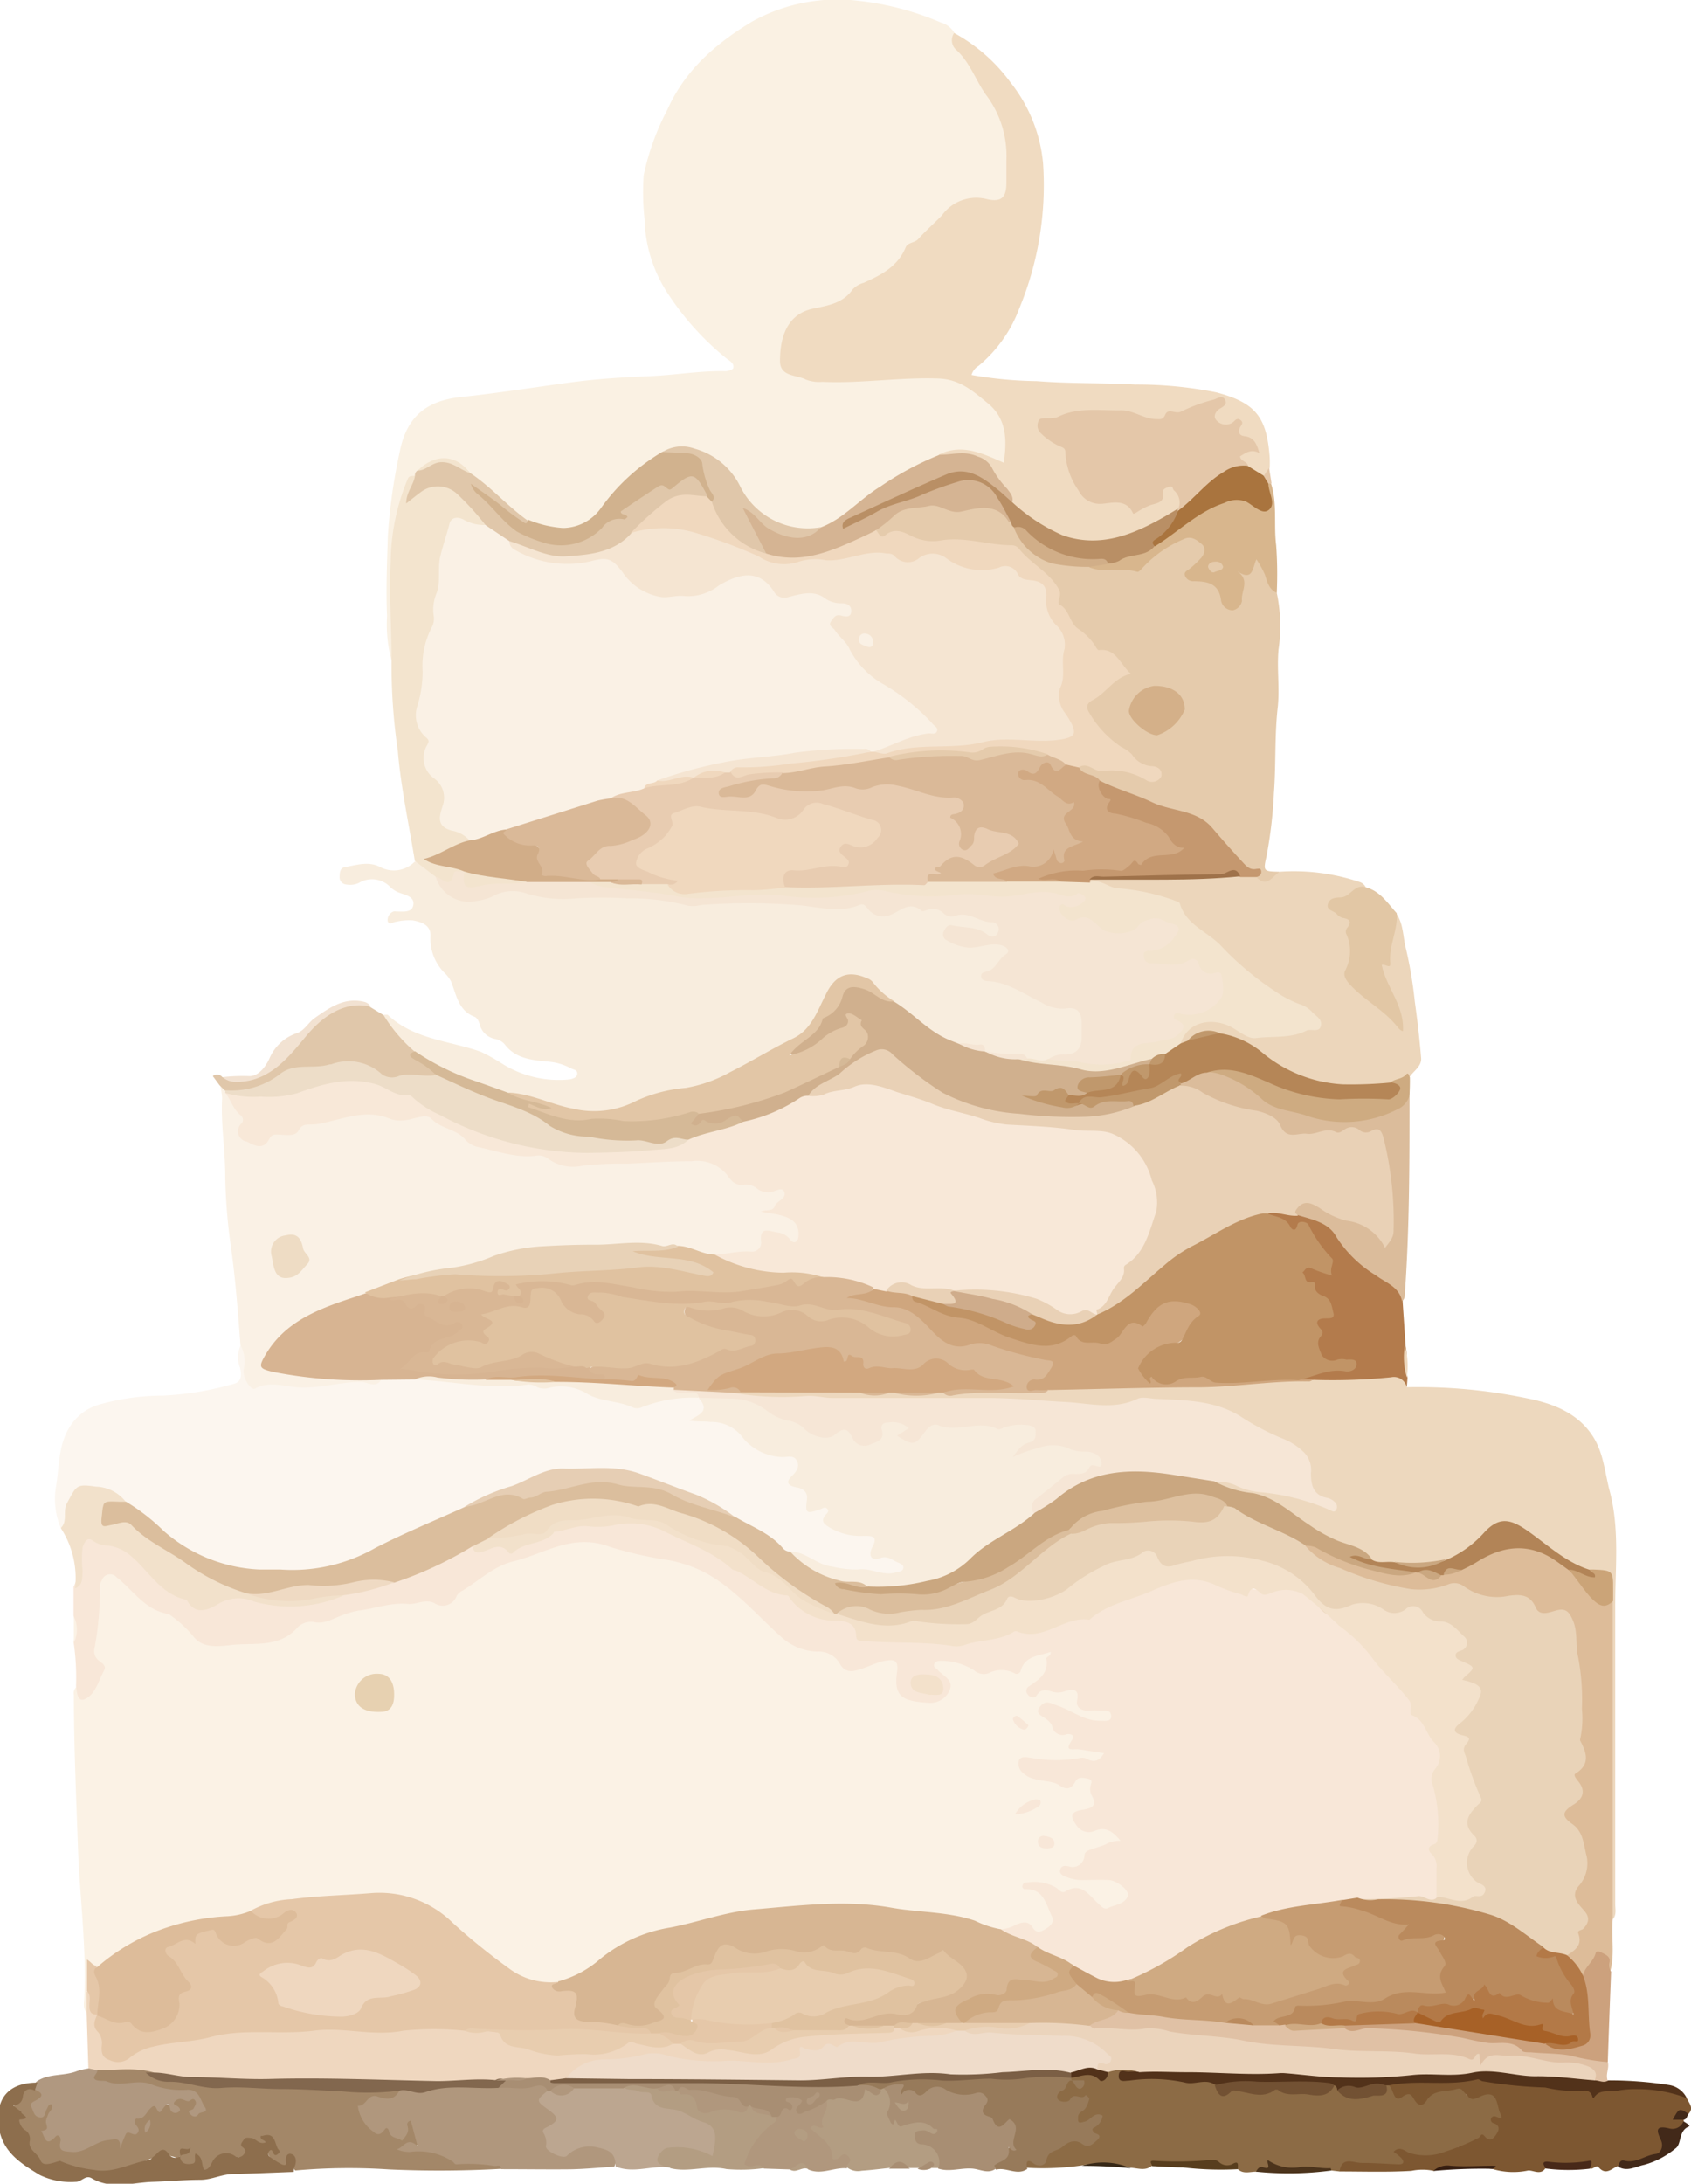 <svg xmlns="http://www.w3.org/2000/svg" viewBox="0 0 143.04 184.67"><defs><style>.cls-1{fill:#fbf2e5;}.cls-2{fill:#faf1e3;}.cls-3{fill:#f8e7d8;}.cls-4{fill:#fcf6ef;}.cls-5{fill:#f8edde;}.cls-6{fill:#faf1e5;}.cls-7{fill:#edd8be;}.cls-8{fill:#f0dbc1;}.cls-9{fill:#e5cbac;}.cls-10{fill:#8c6b45;}.cls-11{fill:#ecd6bb;}.cls-12{fill:#efd7bf;}.cls-13{fill:#a38768;}.cls-14{fill:#ddbc99;}.cls-15{fill:#7d5731;}.cls-16{fill:#f3e4ce;}.cls-17{fill:#b0977d;}.cls-18{fill:#b37b4c;}.cls-19{fill:#bca690;}.cls-20{fill:#dbbc9b;}.cls-21{fill:#e0c1a5;}.cls-22{fill:#977a5a;}.cls-23{fill:#b09880;}.cls-24{fill:#d8b68d;}.cls-25{fill:#f2e1cb;}.cls-26{fill:#a88e73;}.cls-27{fill:#e0c7aa;}.cls-28{fill:#8d6e4d;}.cls-29{fill:#b39d82;}.cls-30{fill:#e2c7a5;}.cls-31{fill:#52321a;}.cls-32{fill:#cca17d;}.cls-33{fill:#ceab81;}.cls-34{fill:#f2e2d2;}.cls-35{fill:#422919;}.cls-36{fill:#583e1e;}.cls-37{fill:#4c341c;}.cls-38{fill:#482919;}.cls-39{fill:#361e11;}.cls-40{fill:#372817;}.cls-41{fill:#e4c7a9;}.cls-42{fill:#e5c7a8;}.cls-43{fill:#d7b693;}.cls-44{fill:#ddbc9a;}.cls-45{fill:#e7d1b1;}.cls-46{fill:#d5b493;}.cls-47{fill:#d1b28e;}.cls-48{fill:#e9d3b8;}.cls-49{fill:#f3e1cb;}.cls-50{fill:#dbbe9d;}.cls-51{fill:#c69c72;}.cls-52{fill:#ba8a5d;}.cls-53{fill:#cfaa82;}.cls-54{fill:#efdac3;}.cls-55{fill:#d7b492;}.cls-56{fill:#e6ceb4;}.cls-57{fill:#f5e5d4;}.cls-58{fill:#d0b08e;}.cls-59{fill:#e2c6a6;}.cls-60{fill:#d5b997;}.cls-61{fill:#f8e8d8;}.cls-62{fill:#edddc8;}.cls-63{fill:#e0c2a0;}.cls-64{fill:#e8d2b7;}.cls-65{fill:#eedcc4;}.cls-66{fill:#f6e6d6;}.cls-67{fill:#d9b795;}.cls-68{fill:#caa780;}.cls-69{fill:#cfa67e;}.cls-70{fill:#d2a880;}.cls-71{fill:#b28457;}.cls-72{fill:#cba478;}.cls-73{fill:#b98f65;}.cls-74{fill:#a9743e;}.cls-75{fill:#f0d8be;}.cls-76{fill:#d1a983;}.cls-77{fill:#c5986f;}.cls-78{fill:#d4b089;}.cls-79{fill:#d1ae88;}.cls-80{fill:#ebd4bc;}.cls-81{fill:#725133;}.cls-82{fill:#b58657;}.cls-83{fill:#9f724a;}.cls-84{fill:#c0986c;}.cls-85{fill:#efdcca;}.cls-86{fill:#e8cdaf;}.cls-87{fill:#82674e;}.cls-88{fill:#7b5f45;}.cls-89{fill:#b37947;}.cls-90{fill:#d1ad88;}.cls-91{fill:#e9d1b6;}.cls-92{fill:#c19466;}.cls-93{fill:#a76127;}.cls-94{fill:#f5e5d2;}.cls-95{fill:#ddc09f;}.cls-96{fill:#f0ddc5;}.cls-97{fill:#e8ccb1;}.cls-98{fill:#dab998;}.cls-99{fill:#cfac8b;}</style></defs><g id="Capa_2" data-name="Capa 2"><g id="Capa_1-2" data-name="Capa 1"><path class="cls-1" d="M7.33,170.2c-.35-.38-.21-.84-.2-1.26.2-4.28-.39-8.54-.54-12.81s-.34-8.51-.34-12.77a.75.75,0,0,1,.21-.7c.73.77.9.77,1.4-.11s.87-1.42.09-2.28a1.93,1.93,0,0,1-.15-1.91A9.92,9.92,0,0,0,8.16,135a3.32,3.32,0,0,1,.12-1.09c.32-.91,1.12-1.27,1.79-.62A24.92,24.92,0,0,0,15.5,137c.13.07,0-.05.08.07,1.51,2.53,3.92,1.74,6.12,1.64A4.19,4.19,0,0,0,25,137.47a1.36,1.36,0,0,1,.79-.37c2.89-.39,5.57-1.8,8.56-1.78a9,9,0,0,1,2.93.08.72.72,0,0,0,.81-.23c.7-.92,1.87-1.28,2.63-2.14.6-.66,1.51-.71,2.28-1a29.35,29.35,0,0,1,4.24-1.52,6.64,6.64,0,0,1,4.18,0c1.45.51,3.07.64,4.58,1.07,1.88.53,3.77.91,5.35,2.29,1.21,1.05,2.43,2.06,3.58,3.2s2.47,2.55,4.48,2.42a2.08,2.08,0,0,1,1.8.93,1.35,1.35,0,0,0,1.75.45,10.13,10.13,0,0,1,1.88-.63c1-.13,1.35.19,1.35,1.17,0,1.9,1.17,2.78,3,2.26,1-.29,1.2-1,.49-1.78-.1-.11-.22-.2-.31-.31-.23-.28-.57-.54-.35-1a.87.87,0,0,1,1-.4,5.6,5.6,0,0,1,2.43.67,2.72,2.72,0,0,0,1.78.22c1.19-.12,2.29-.16,3.17-1.2a1.42,1.42,0,0,1,1.71-.28c.43.36-.19.92-.21,1.43,0,.88-.93,1.16-1.48,2,1.12-.6,2.12-.14,3.1-.35a.81.81,0,0,1,1,.75c.08.8.59.93,1.23.92.15,0,0,0,.11,0,.6.07,1.48-.07,1.39.81s-1,.69-1.55.62c-1.13-.15-2.07-.89-3.18-1.15-.17,0-.32-.18-.5-.22a.46.46,0,0,0-.51.11c-.15.18,0,.36.1.47.63.51.88,1.52,1.94,1.45.18,0,.42.13.41.31,0,1.09.8.89,1.42,1,.22.05.44.08.65.14s.47.1.5.36a.67.67,0,0,1-.37.62,1.15,1.15,0,0,1-.72.23,46.87,46.87,0,0,1-5-.14c-.27,0-.65-.17-.74.24s.21.56.47.67c1,.43,2,.52,3.06.85.33.1.56-.3.85-.45.89-.46,1.48-.14,1.57.84a4.64,4.64,0,0,0,.12.76c.23.71-.06,1.12-.74,1.33-.32.11-.84.08-.71.63a.9.9,0,0,0,1,.66,3.51,3.51,0,0,0,.65-.09,1.76,1.76,0,0,1,1.35.34c.29.18.59.4.55.76s-.41.39-.68.49c-1,.39-2,.62-2.56,1.72-.21.42-.79.32-1.3.46a1.23,1.23,0,0,0,1,.44c.62.05,1.25,0,1.87,0a2.31,2.31,0,0,1,1.08.14c.59.29,1.26.58,1.34,1.33s-.44.89-.92,1.1c-.68.31-1.36.61-2-.09s-1.43-1.39-2.59-1a1,1,0,0,1-.83-.23,3.5,3.5,0,0,0-2-.49,3.58,3.58,0,0,1,1.93,2.69c.14.81-.93,1.75-1.55,1.31-1-.73-1.86-.3-2.8-.06a1.17,1.17,0,0,1-.33,0,2.86,2.86,0,0,1-.86-.17,37.22,37.22,0,0,0-13-1.91A36.23,36.23,0,0,0,58.26,163a6.71,6.71,0,0,1-1.18.26A12,12,0,0,0,51,165.89a8.25,8.25,0,0,1-3.66,1.93,6.53,6.53,0,0,1-4.81-1.46c-1.91-1.37-3.6-3-5.48-4.41a7.25,7.25,0,0,0-4.81-1.59,44.6,44.6,0,0,0-9.57,1,5.25,5.25,0,0,0-1.34.49,4.52,4.52,0,0,1-1.9.51,20.76,20.76,0,0,0-8.8,2.54c-.87.47-1.4,1.46-2.49,1.55a.69.69,0,0,1-.61-.4,10.93,10.93,0,0,1,.14,2.49C7.59,169.08,7.82,169.71,7.33,170.2Z"/><path class="cls-2" d="M33.12,55.86a11.69,11.69,0,0,1-.38-3.76c-.1-2.26,0-4.53.07-6.8a47.83,47.83,0,0,1,1-7.08c.57-2.92,2.19-4.32,5.14-4.64,3.14-.33,6.26-.83,9.38-1.25,2.2-.29,4.4-.43,6.62-.52s4.26-.47,6.41-.42c.23,0,.65-.14.67-.28.08-.41-.34-.61-.61-.82a23.71,23.71,0,0,1-4.77-5.23,12,12,0,0,1-2.13-6.56,20.61,20.61,0,0,1-.07-3.69,21.36,21.36,0,0,1,2-5.53c1.5-3.36,4.1-5.6,7.16-7.45A14.84,14.84,0,0,1,72.47.05,24.43,24.43,0,0,1,79.6,1.91a1.88,1.88,0,0,1,1.11.84,18.78,18.78,0,0,0,2.54,4.33,12.73,12.73,0,0,1,2.15,8.76c-.09.93-.56,1.46-1.55,1.27-2.13-.42-3.42.64-4.73,2.08-1.12,1.24-2.36,2.39-3.55,3.56a6.66,6.66,0,0,1-2.12,1.35c-.14.06,0,0-.1,0a16.36,16.36,0,0,1-5.25,2.57c-1.34.39-2.09,2.52-1.75,3.93a1.13,1.13,0,0,0,.75.75,6.75,6.75,0,0,0,2.55.59c2.21.07,4.39-.2,6.59-.31a22.09,22.09,0,0,1,4.38.16c2.89.42,5.34,4.31,4.64,7.14-.16.64-.51.45-.91.25a5.9,5.9,0,0,0-4.83-.59,34.82,34.82,0,0,0-5.22,3c-1.67,1-2.91,2.71-4.9,3.24a6.6,6.6,0,0,1-6.93-3.32c-.79-1.28-1.56-2.53-3.13-3a3.83,3.83,0,0,0-3.16,0,14.7,14.7,0,0,0-4.8,4.3,5,5,0,0,1-6.8,1.4,43.79,43.79,0,0,1-4.95-4.06c-1.47-1.36-2.67-1.4-4.14-.13a3.57,3.57,0,0,1-.45.5,4,4,0,0,0-.81,1.77c-.32,2.15-1,4.27-.85,6.48.12,2,0,3.95.06,5.92A1.49,1.49,0,0,1,33.12,55.86Z"/><path class="cls-3" d="M84.66,163.15a3.09,3.09,0,0,0,1.35-.42c.51-.19,1-.3,1.34.27s.76.34,1.15.09.71-.54.46-1.07c-.49-1-.68-2.32-2.25-2.26a.23.23,0,0,1-.22-.3c.05-.22.23-.27.42-.27a3.73,3.73,0,0,1,2.44.45c.23.15.45.51.76.32,1.35-.84,2,.3,2.77,1,.29.25.51.59.91.37s1.35-.27,1.62-1c.15-.43-.89-1.3-1.62-1.34s-1.47,0-2.2,0a3.44,3.44,0,0,1-1.39-.26c-.27-.1-.61-.24-.52-.6s.37-.37.71-.3a1,1,0,0,0,1.34-.89c0-.36.34-.46.62-.56s.77-.24,1.14-.39a2.43,2.43,0,0,1,1.29-.32c-.64-.8-1.24-1.2-2.13-.86a1.23,1.23,0,0,1-1.56-.41c-.64-.85-.51-1.2.53-1.36.76-.12,1.21-.35.73-1.2a1.14,1.14,0,0,1-.13-.63c0-.3.34-.67-.19-.79s-.87-.15-1.09.28c-.37.7-.85.62-1.36.26s-1.42-.3-2.11-.53a2,2,0,0,1-.94-.5,1,1,0,0,1-.33-1.08c.19-.38.66-.23,1-.2a11.41,11.41,0,0,0,4.24,0,1,1,0,0,1,.62.15c.61.29,1,0,1.33-.54-.72-.11-1.35-.2-2-.31s-1.46.29-.68-.85c.25-.36-.18-.51-.49-.44a.9.9,0,0,1-1.23-.73,1.47,1.47,0,0,0-.5-.56c-.34-.28-1-.44-.51-1.05s.9-.27,1.47-.08c1.21.4,2.25,1.3,3.6,1.28.38,0,1,.12.94-.44s-.59-.4-1-.43-.74,0-1.1,0-.9-.25-.78-.83c.2-1-.3-1-1-.81a1.75,1.75,0,0,1-1.08.06c-.53-.18-1-.26-1.34.31-.19.28-.54.2-.75-.08a.44.44,0,0,1,.08-.68c.85-.57,1.71-1.1,1.49-2.36,0-.17.4-.2.37-.57-1,.37-2.16.3-2.54,1.59a.35.35,0,0,1-.53.22,2.36,2.36,0,0,0-2.19,0,1.23,1.23,0,0,1-1.24-.26,5.28,5.28,0,0,0-2.69-.79c-.26,0-.56,0-.66.27s.18.37.32.53a1.21,1.21,0,0,0,.16.16c.46.4,1.13.76.83,1.5A1.77,1.77,0,0,1,78.57,144c-2.29-.13-3-.55-2.68-2.67.12-1-.34-1-1-.89s-1.38.49-2.08.71-1.35.38-1.82-.55a2.08,2.08,0,0,0-1.87-.93,4.68,4.68,0,0,1-3-1.21c-2.17-1.93-4.06-4.24-6.71-5.59a11.72,11.72,0,0,0-2.83-.93,34,34,0,0,1-5-1.13c-3.13-1.19-5.49.58-8.16,1.23-1.7.42-2.88,1.63-4.29,2.47a1.22,1.22,0,0,0-.49.43,1.26,1.26,0,0,1-1.91.62c-.78-.36-1.54.15-2.21.08-1.48-.14-2.8.4-4.19.56a7.15,7.15,0,0,0-1.34.38c-.8.27-1.53.81-2.5.58a1.61,1.61,0,0,0-1.31.45c-1.58,1.81-3.72,1.27-5.69,1.51-1.18.14-2.39.23-3.12-.72a10.06,10.06,0,0,0-2-1.84s-.05-.07-.08-.07c-2-.28-3-2-4.43-3.11a.73.73,0,0,0-1.25.28.88.88,0,0,0-.16.41,27.11,27.11,0,0,1-.47,5.4,1,1,0,0,0,.23.82c.27.31.88.5.58,1-.46.86-.72,2-1.61,2.4-.63.29-.67-.6-.75-1.11a20.42,20.42,0,0,0-.21-3.75,4.55,4.55,0,0,0,0-2.2c0-.81,0-1.62,0-2.43A3.84,3.84,0,0,0,6.59,132a2.82,2.82,0,0,1,.16-1.41.93.93,0,0,1,1.13-.6,9.28,9.28,0,0,1,5.64,3.7,3.22,3.22,0,0,0,1.44,1,1.83,1.83,0,0,1,.69.32c.91,1,2,.64,2.9.21a3.77,3.77,0,0,1,3.17.05,2.84,2.84,0,0,0,1,.25,16.22,16.22,0,0,0,6.26-.76c1.45-.37,2.92-.72,4.37-1.11a36,36,0,0,0,5.12-2.37,3.75,3.75,0,0,1,1.49-.6,1.46,1.46,0,0,0,1.26.11,1.83,1.83,0,0,1,1.77.05.6.6,0,0,0,.63,0c1-.57,2.29-.71,3.29-1.41,2-.77,4.06-.39,6.08-.69a5.34,5.34,0,0,1,3.32.6c1.89,1,3.84,1.91,5.69,3,1.29.75,2.31,2,4,2.18a1.91,1.91,0,0,1,1.19.74,4.25,4.25,0,0,0,3.24,1.59,2.45,2.45,0,0,1,2.35,1.33c.42.77,1.39.61,2.1.56a48.49,48.49,0,0,1,5.26.23,12.72,12.72,0,0,0,4.28-.7,4.29,4.29,0,0,1,2.23-.37,1.92,1.92,0,0,0,1.09,0c1.84-.78,3.83-1.05,5.65-1.94a38.31,38.31,0,0,1,6.58-2.47c1.39-.38,2.65.38,4,.72.57.15,1.12.66,1.73.1,1.82.57,4-.73,5.56,1,1.11,1.22,2.57,2,3.69,3.2a30.67,30.67,0,0,1,4.32,5c.83,1.35,1.74,2.66,2.55,4a2,2,0,0,1,.1,2,3.32,3.32,0,0,0-.09,2.77,5.68,5.68,0,0,1-.21,4c-.14.33,0,.56.08.84a5.69,5.69,0,0,1,0,3.44c-.54.53-1.11,0-1.66.05a42.35,42.35,0,0,1-4.91.21,9.57,9.57,0,0,1-1.41.2,57.1,57.1,0,0,0-6.64,1.24,25.47,25.47,0,0,0-8.66,4.14,9,9,0,0,1-3,1.35c-1.8.59-3.15-.39-4.53-1.27-.92-.75-2.15-.91-3.1-1.62a16.26,16.26,0,0,0-2.16-1C85.13,163.73,84.65,163.69,84.66,163.15Z"/><path class="cls-4" d="M5.14,129.22a6.33,6.33,0,0,1-.4-3.53c.31-1.83.16-3.79,1.43-5.41a4.29,4.29,0,0,1,2.32-1.53,19.87,19.87,0,0,1,5.3-.73,26.1,26.1,0,0,0,6-1c.69-.17.64-.82.51-1.37a2.3,2.3,0,0,1,.07-1.89c.76.23.54.92.64,1.44a5.64,5.64,0,0,0,.06,1.08c.17.45.43.79,1,.62a4.71,4.71,0,0,1,2.58,0,6.83,6.83,0,0,0,2.51,0,18.45,18.45,0,0,1,4.45-.28,2.76,2.76,0,0,0,.84-.23,13.59,13.59,0,0,1,2.63-.09c2.43.26,4.86.49,7.3.59,1.55.06,3.1.15,4.65.09a5.36,5.36,0,0,1,2.86.58,12.17,12.17,0,0,0,3.68,1c1,.19,2.09-.47,3.18-.58A6.72,6.72,0,0,1,59,118c.94.72,1,.91.16,1.9a7.89,7.89,0,0,1,2.2.18,2.22,2.22,0,0,1,1.22.68,5.3,5.3,0,0,0,4,2.09,1,1,0,0,1,.93,1.58c-.37.66-.24,1,.37,1.27a1,1,0,0,1,.58,1c-.07.68.15.87.81.68s1.11,0,.85.81c-.18.57.21.82.63,1a6.32,6.32,0,0,0,2.24.47c1,0,1.19.18,1.08,1.22,0,.47.11.61.52.59a2.72,2.72,0,0,1,1.54.5c.26.16.51.35.44.7a.76.76,0,0,1-.62.55,2,2,0,0,1-1,.14c-1.82-.46-3.73-.16-5.53-.78-.9-.31-1.63-1-2.63-1.05a1.05,1.05,0,0,1-.7-.25c-1.13-1.27-2.79-1.78-4.08-2.81a40.16,40.16,0,0,0-8.9-3.86.87.87,0,0,0-.22,0c-2.31,0-4.72-.59-6.91.32s-4.57,1.55-6.64,2.82c-3.17,1.51-6.4,2.91-9.56,4.44a8.29,8.29,0,0,1-4.24.95c-1.5-.1-3,.05-4.5-.07a13,13,0,0,1-7.74-3.5,32.51,32.51,0,0,0-2.81-2.28A4.39,4.39,0,0,0,7.36,126a1.14,1.14,0,0,0-1.29.92,5,5,0,0,0-.39,1.48A.72.72,0,0,1,5.14,129.22Z"/><path class="cls-5" d="M32.47,85.81c.11,0,.26,0,.32,0C35,87.91,38,88,40.66,88.94a15.54,15.54,0,0,1,1.8,1,9,9,0,0,0,5.71,1.34c.26-.05.64-.14.66-.48s-.34-.34-.56-.47a4.92,4.92,0,0,0-2-.56c-1.31-.13-2.68-.25-3.59-1.47a1.41,1.41,0,0,0-.75-.43,1.67,1.67,0,0,1-1.36-1.26c-.06-.23-.22-.55-.42-.62-1.39-.53-1.54-1.87-2-3a2.65,2.65,0,0,0-.45-.62,4.1,4.1,0,0,1-1.29-3.13c.09-1-.74-1.27-1.5-1.41a4.93,4.93,0,0,0-1.41.12c-.25,0-.6.37-.71-.09a.77.77,0,0,1,.5-.78.54.54,0,0,1,.21,0c.57,0,1.39.14,1.47-.59s-.78-.81-1.33-1.05A2.28,2.28,0,0,1,33,75a2.14,2.14,0,0,0-2.63-.34,1.74,1.74,0,0,1-1.07.14.61.61,0,0,1-.57-.68c0-.36.05-.72.44-.79,1-.17,2-.53,3,0a2.47,2.47,0,0,0,2.92-.47c1,0,1.49.78,2,1.42,1.53,2,2.16,2.15,4.42,1.24a4.67,4.67,0,0,1,3.09-.24,20.52,20.52,0,0,0,4.57.32,45.64,45.64,0,0,1,4.82.13,46.65,46.65,0,0,0,8.19.4,33,33,0,0,1,7.22.37,6.19,6.19,0,0,0,2.74-.1,1.49,1.49,0,0,1,1.61.32,1.28,1.28,0,0,0,1.63.26,4.08,4.08,0,0,1,3.69-.27c1.45.41,3,.19,4.38.87.19.1.44.09.63.2.45.26.77.62.51,1.17a.78.78,0,0,1-1.13.34A5.82,5.82,0,0,0,81,78.61c-.21,0-.47,0-.57.22s.13.48.35.6a4,4,0,0,0,2.68.21,2.5,2.5,0,0,1,1.51.06c.58.26.77.72.3,1.22a14.77,14.77,0,0,1-1.52,1.57C86.21,82.76,88,85,90.54,85a1,1,0,0,1,.61.21c1,.78.64,1.88.58,2.86a1.43,1.43,0,0,1-1.36,1.36,4.53,4.53,0,0,0-1.59.39,2.62,2.62,0,0,1-1.85,0c-.68-.47-1.49-.23-2.23-.36a11.71,11.71,0,0,1-1.17-.28,1.08,1.08,0,0,1-.28-.15c-.63-.58-1.45-.31-2.18-.48-2-.49-3.36-2.07-5-3.17-.21-.14-.4-.3-.6-.46a7,7,0,0,1-1.61-1.31,2.14,2.14,0,0,0-3.57.48c-.32.58-.58,1.19-.88,1.77a5.42,5.42,0,0,1-2.54,2.51c-2.16,1-4.15,2.3-6.3,3.31a5.7,5.7,0,0,1-1.44.49,24.48,24.48,0,0,0-6.23,1.75,7,7,0,0,1-4.53.2c-1.8-.35-3.49-1.13-5.31-1.42a32.91,32.91,0,0,1-7.57-3.06,1.69,1.69,0,0,1-.49-.43,9.49,9.49,0,0,1-2.29-2.56C32.57,86.35,32.31,86.14,32.47,85.81Z"/><path class="cls-6" d="M32.24,116.69c-.48.75-1.15.17-1.69.17-1.85,0-3.65.62-5.51.45-1.16-.1-2.31-.52-3.47.12-.36.2-1.11-1-.95-1.67a2.82,2.82,0,0,0-.28-2c-.21-2.79-.42-5.57-.81-8.34a47.88,47.88,0,0,1-.48-6c0-2.19-.38-4.36-.26-6.55a5.4,5.4,0,0,0-.2-1.18c.36-.09.5.17.65.41a2.12,2.12,0,0,1,.14.31c.55,1,1.59,1.73,1.28,3.12-.15.64.88,1.11,1.46.65a2.71,2.71,0,0,1,2-.64.5.5,0,0,0,.32-.06c1.87-1.25,4.08-1.19,6.17-1.59a2.33,2.33,0,0,1,1.31,0,6.39,6.39,0,0,0,3.67.24,1.11,1.11,0,0,1,1,.17,19.47,19.47,0,0,0,2.91,1.74,9.34,9.34,0,0,0,4.84,1.27,5.81,5.81,0,0,1,2.55.53,4,4,0,0,0,2.26.33c3.21-.35,6.44-.19,9.66-.36a3.18,3.18,0,0,1,2.68,1c1,1.18,2.39,1.1,3.65,1.47.47.13,1.22-.33,1.38.43s-.53,1.06-1,1.46c-.22.2-.53.1-.79.19s.09.19,0,.07,0-.08.07-.08a3,3,0,0,1,2.2.46,1.56,1.56,0,0,1,.73,1.61c-.1.57-.4.87-1,.55-.26-.13-.49-.32-.76-.44-.61-.25-1.14-.35-1.35.51a1.24,1.24,0,0,1-1.31,1c-1,0-1.89.24-2.85.24a30.44,30.44,0,0,1-3.11-.72c-4-.36-8,.09-12,.13a19.76,19.76,0,0,0-5.5,1.39,7.83,7.83,0,0,1-2.15.38,13.47,13.47,0,0,0-3.68.94c-1,.49-2,.72-3.05,1.13s-2.17.87-3.28,1.23a9.11,9.11,0,0,0-4.84,3.76c-.48.7-.4.88.47,1.08a28,28,0,0,0,7.41.67C31.22,116.35,31.81,116.21,32.24,116.69Z"/><path class="cls-7" d="M119,117.31a45.28,45.28,0,0,1,10.13.93c2.19.43,4.33,1.22,5.63,3.26.92,1.45,1,3.16,1.45,4.78.79,3.18.41,6.42.42,9.63,0,8.37,0,16.73,0,25.1,0,.43.12.89-.18,1.28a1.3,1.3,0,0,1-.38-1.1c0-8.5-.07-17,0-25.49,0-.32,0-.65,0-1,0-1.42-.06-1.51-1.46-1.75a7.94,7.94,0,0,1-3.49-1.77c-.83-.66-1.73-1.22-2.58-1.86a1.89,1.89,0,0,0-2.43,0,2.59,2.59,0,0,0-.6.48,6.23,6.23,0,0,1-3.39,2.27c-1.38.6-2.83.27-4.24.29a3.56,3.56,0,0,1-2-.29,6.05,6.05,0,0,0-2.7-1.35,10.25,10.25,0,0,1-3.26-1.92,13.25,13.25,0,0,0-5.89-2.71,3.18,3.18,0,0,1-1.13-.4c-.2-.14-.46-.3-.16-.59a1.65,1.65,0,0,1,1.39,0,33.42,33.42,0,0,0,6.1,1.36c.69.13,1.28.54,2,.67a2.55,2.55,0,0,1-1.8-2.83,1.84,1.84,0,0,0-1-1.56c-1.52-1-3.22-1.69-4.77-2.66a7.68,7.68,0,0,0-5-1.27.74.74,0,0,1-.21,0,10.83,10.83,0,0,0-5,.16,13.34,13.34,0,0,1-4.46-.13,64.85,64.85,0,0,0-8-.31c-3.52,0-7,.06-10.56,0-2.85-.06-5.71,0-8.56-.23-.37,0-.93.12-.91-.58a1.33,1.33,0,0,1,.74-.26c3.27,0,6.53-.11,9.8,0a5.4,5.4,0,0,0,2.59.1,1.75,1.75,0,0,1,.56,0,13.67,13.67,0,0,0,3.67,0,2,2,0,0,1,.59,0c2-.14,3.92-.1,5.88-.13a9.61,9.61,0,0,0,2.83-.15c3.18,0,6.33-.52,9.54-.15,1.41.16,2.91-.2,4.38-.14,2.67.11,5.3-.59,8-.45a1.71,1.71,0,0,0,.53-.13c2.24-.24,4.49,0,6.73-.23C118.57,116.1,118.94,116.6,119,117.31Z"/><path class="cls-8" d="M79.39,38.46c2-1,3.74-.09,5.52.67.25-1.78.31-3.65-1.32-5-1.22-1-2.35-2.05-4.19-2.12-3.29-.12-6.55.43-9.83.28a3.18,3.18,0,0,1-1.4-.19c-.81-.42-2.19-.23-2.19-1.57,0-3,1.31-4.12,2.8-4.43,1.24-.26,2.53-.45,3.34-1.62a2,2,0,0,1,.93-.56c1.46-.65,2.88-1.36,3.56-3,.19-.44.76-.36,1.07-.71.63-.71,1.36-1.33,2-2a3.57,3.57,0,0,1,3.76-1.38c1.25.3,1.69-.11,1.69-1.36,0-.62,0-1.25,0-1.87A8.56,8.56,0,0,0,83.39,8c-.87-1.23-1.34-2.73-2.51-3.79a1.08,1.08,0,0,1-.17-1.42A14.51,14.51,0,0,1,85.5,7a12.88,12.88,0,0,1,2.73,6.78,27.23,27.23,0,0,1-2,12.28,11.6,11.6,0,0,1-3.44,4.87,1.36,1.36,0,0,0-.61.78,34.36,34.36,0,0,0,5.52.52c2.77.22,5.56.14,8.33.29a34.21,34.21,0,0,1,6.85.66c3.36.89,4.27,2.1,4.52,5.5a8.68,8.68,0,0,1,0,.88c-.21.21.05.69-.42.76a3.37,3.37,0,0,1-1.53-.8c-1-1-1-1.19.58-1.74-.31-.72-1.6-.64-1.44-1.73,0-.07-.18-.06-.28,0-.65.17-1.3.17-1.62-.52s.38-1.09.87-1.67c-1.79.52-3.4,1.12-5,1.74a2.71,2.71,0,0,1-1.91-.13,10.5,10.5,0,0,0-6.76,0,5.11,5.11,0,0,1-.86.2c-.31,0-.73-.06-.8.39a.73.73,0,0,0,.52.77c1.48.49,1.76,1.77,2.11,3a5.15,5.15,0,0,0,.66,1.38,2.16,2.16,0,0,0,1.67,1.07,8.64,8.64,0,0,1,3,.53c.48.23,1.46-.26,1.86-.89s.57-1.28,1.33-.88A1.44,1.44,0,0,1,99.89,43a1.21,1.21,0,0,1-.18.28A15.73,15.73,0,0,1,94,45.85a7.71,7.71,0,0,1-6.13-1.33,10.23,10.23,0,0,1-2.45-2,12,12,0,0,0-2.13-3.14,2.7,2.7,0,0,0-2.53-.74C80.27,38.69,79.79,38.85,79.39,38.46Z"/><path class="cls-9" d="M108,50.13a13.61,13.61,0,0,1,.15,4.8c-.15,1.64.11,3.26-.07,4.9-.27,2.39-.14,4.82-.32,7.23a38.06,38.06,0,0,1-.62,5.31c-.29,1.32-.29,1.32,1.08,1.35.21.76-.49.74-.85.94a.78.78,0,0,1-1.18-.32c-.08-.2.18-.5-.21-.63a6.15,6.15,0,0,1-2.6-2.27,12.44,12.44,0,0,0-1.84-1.86,6.75,6.75,0,0,0-1.91-.65,44.68,44.68,0,0,1-6.78-2.73c-.51-.52-1.53-.37-1.7-1.33.14-.43.5-.44.81-.32a7.49,7.49,0,0,0,2.7.38,5.31,5.31,0,0,1,2.2.67c.29.15.73.25.85-.14s-.35-.37-.6-.49A12.8,12.8,0,0,1,92,60.61a1.09,1.09,0,0,1,.42-1.75c.81-.45,1.33-1.25,2.13-1.74.45-.27-.07-1.5-.76-1.65-1.67-.36-2.39-1.81-3.4-2.9A4,4,0,0,1,89.17,50a1.63,1.63,0,0,0-.76-1.18,8.88,8.88,0,0,1-2-1.85,1.68,1.68,0,0,0-1.16-.55,25.28,25.28,0,0,0-6-.4,3.71,3.71,0,0,1-2-.31,2.56,2.56,0,0,0-2.23-.19c-.58.26-.89-.09-.94-.68a5.36,5.36,0,0,1,3.15-2.09,5.12,5.12,0,0,1,3.1.19,4,4,0,0,0,2.27-.15,2.91,2.91,0,0,1,3.1,1.29,5.17,5.17,0,0,1,.39.53c1,1.7,2.24,3,4.46,2.86a7,7,0,0,1,1.61.27,27.08,27.08,0,0,0,3.83.25c.4.05.68-.26.91-.54a7.9,7.9,0,0,1,3.13-2,1.57,1.57,0,0,1,1.89.46c.53.6.2,1.22-.27,1.77-.28.32-.73.5-.85,1,.32.35.76.23,1.14.33a1.92,1.92,0,0,1,1.64,1.42c.09.38.26.85.77.77s.5-.57.56-1c0-.15,0,0,0-.11.2-.58-.22-1.08-.19-1.6s1,0,1.24-.77.69-.39,1,.11C107.32,48.53,107.51,49.41,108,50.13Z"/><path class="cls-10" d="M113.31,183.63l-.68-.08c-2.13,0-4.27-.56-6.39.1-.51,0-1.07.22-1.53-.21s-1.26-.21-1.85-.3a16.38,16.38,0,0,0-5.41,0c-.56.48-1.19.21-1.79.18a10.14,10.14,0,0,0-4.14-.2,23.21,23.21,0,0,1-4.64.2c-.34-.32-.44-.78.12-.74.86.06,1.52.07,1.6-1,.91-.15,1.59-1,2.62-.82.62.14,1.49.71,1-.74-.14-.46.66-.47.66-1-.34-.07-.53.26-.81.37s-.81.37-1.08-.07a.85.85,0,0,1,.26-1.17c.26-.14.4-.25.34-.47s-.39-.16-.56-.13c-.61.12-1.43.77-1.75,0s.52-1.33,1.2-1.72c.2.17.47.18.69.32-.14-.2-.41-.1-.57-.25a.23.23,0,0,1,0-.27c.68-.34,1.34-.73,2.12-.15.57.43.69-.3,1-.49a2.74,2.74,0,0,1,2.55,0c-.27.46-.27.46-1.09.66.09.15.25.12.38.11a13.69,13.69,0,0,1,4.56.08,5,5,0,0,0,1.64,0c.39,0,.9-.19,1.17.33s.51,1,1.22.5c.21-.16.5,0,.74,0,1.91.24,3.83-.34,5.76.15a2.75,2.75,0,0,0,2.14-.59c.25,0,.38.14.51.3a3.14,3.14,0,0,0,3.88-.26.42.42,0,0,1,.29,0c.52.22.83,1,1.59.56.15-.08.36.06.48.21.37.44.62.61,1.07,0s1.19-.25,1.78-.6a1.08,1.08,0,0,1,1.6.63c.17.38.57.14.88,0a1.72,1.72,0,0,1,2.31,1.77c0,.27-.07.29-.82.36.54.29.8.67.49,1.21a1,1,0,0,1-1.17.61l-2.35.57c-.47.76-1.28.48-1.92.69-1.09.37-2-.11-2.93-.2.55.84.45,1.17-.48,1.14a25.58,25.58,0,0,1-3.16,0A1.87,1.87,0,0,0,113.31,183.63Z"/><path class="cls-11" d="M106.26,74.15c.9,1,1.37-.06,2-.43a17.45,17.45,0,0,1,6.69.85.9.9,0,0,1,.58.46,12,12,0,0,1-2.31,1.2c-.57.13-.45.46-.08.76a3.17,3.17,0,0,0,.76.43c.34.16.57.41.45.78-.25.81.14,1.58.11,2.38,0,.22.14.47,0,.65-.93,1.43.17,2.17,1,2.87a19.75,19.75,0,0,1,3,2.69c.11.1.22-.16.12-.06s0,0-.06,0-.16-.06-.16-.12c-.1-1.68-1.41-2.9-1.68-4.51,0-.15-.11-.33,0-.43,1.08-1.19.64-2.83,1.23-4.16a.77.77,0,0,1,.19-.27c.64.91.56,2,.83,3a35.64,35.64,0,0,1,.75,4.49c.22,1.57.4,3.15.53,4.72.07.73-.64,1.1-1,1.66a13.56,13.56,0,0,1-1.75.64,16.2,16.2,0,0,1-7.26-.43,9,9,0,0,1-2.78-1.47,10,10,0,0,0-4.31-2.26,2.58,2.58,0,0,0-2.61.55c-.25.11-.51.26-.78,0a2.29,2.29,0,0,1,2-2A4.66,4.66,0,0,1,105,87c1.17.75,2.42.38,3.61.38a14.61,14.61,0,0,0,2.24-.5c.49-.08.5-.35.24-.69a2.27,2.27,0,0,0-.83-.71,24.27,24.27,0,0,1-7.4-5.38c-.72-.69-1.51-1.28-2.26-1.92-.2-.17-.48-.29-.57-.52C99.41,76,98,76,96.59,75.75s-2.84-.23-4.13-.94c-.16-.08-.33-.15-.36-.37a.51.51,0,0,1,.25-.27,3.21,3.21,0,0,1,1.41-.11c1.67.17,3.34-.06,5,0,2,.09,4.08-.21,6.12-.24A1.66,1.66,0,0,1,106.26,74.15Z"/><path class="cls-12" d="M7.33,170.2l0-1.77c.55,0,.43.48.48.8s0,.8.39,1.05a.71.71,0,0,1,.15.3c0,1,.56,1.88.67,2.88,0,.55,1,.78,1.58.38a8.39,8.39,0,0,1,5-1.4,3.56,3.56,0,0,0,1.38-.35,6.61,6.61,0,0,1,2.48-.46c3.11.1,6.21-.29,9.33-.2a10.45,10.45,0,0,1,2.73.25,1.32,1.32,0,0,0,.76,0c2.31-.69,4.66-.28,7-.26a4.19,4.19,0,0,0,1.73.11,1.41,1.41,0,0,1,1.51.43c.46.73,1.17.79,1.86,1a22.3,22.3,0,0,0,6.62.4.76.76,0,0,0,.43-.08c1.37-1,2.88-.71,4.39-.51a2.64,2.64,0,0,0,1.08-.14,1.39,1.39,0,0,1,.7,0,3.86,3.86,0,0,0,3,.37c1-.26,2.08.23,3.14.27a2.16,2.16,0,0,0,1.37-.27,9.36,9.36,0,0,1,4.38-1.2c2-.2,4.09,0,6.09-.45a1.1,1.1,0,0,1,.54,0,4.21,4.21,0,0,0,2.36,0c.85-.13,1.74-.36,2.47.39-.24.75-.94.66-1.46.69-2.45.12-4.83.76-7.31.68-1.35-.05-2.7.52-4.08.57-2.31,1.93-5,.56-7.48.86a20.74,20.74,0,0,1-4.91-.45,4.14,4.14,0,0,0-1.85.15,5,5,0,0,1-2,.24,6,6,0,0,0-4,1.37,2.42,2.42,0,0,1-1.42.29,9.68,9.68,0,0,0-2-.1,10.08,10.08,0,0,0-2.63.13q-6.46.21-12.94,0c-2.26-.06-4.52.05-6.78,0a39.15,39.15,0,0,1-7.42-.46c-.62-.13-1.25.13-1.83-.18-1.06-.39-2.15-.08-3.23-.17-.46,0-.94,0-1.41,0a.94.94,0,0,1-.72-.3Z"/><path class="cls-13" d="M8.24,175.07c1.6,0,3.21-.27,4.79.2,0-.14,0,.21-.09.08s-.13,0-.16.08a2.73,2.73,0,0,0,1,.3,9.24,9.24,0,0,1,2,.19,51.42,51.42,0,0,0,8.5.43c2.51.07,5,.13,7.51.26.68,0,1.38-.26,2,.11-.06.85-.51,1.23-1.2,1-.46-.13-.93-.39-1.33.08-.22.26-.94.21-.53.88s.68,1.5,1.52,1.26a.86.86,0,0,1,1.08.3c.49.49.84.42.92-.31,0-.32,0-.76.4-.79s.46.47.57.8c0,.14.07.29.11.42.24.71.25,1.26-.76,1.15a.59.59,0,0,0-.46.18,6.23,6.23,0,0,1,4.27.81c.53.34,1.2.14,1.81.2s1.23.15,1.86.16c.34,0,.58.15.35.55a94,94,0,0,1-9.5.05,51.1,51.1,0,0,0-7.92.09c-.32-.28-.05-.7-.28-1.19-.12.67-.44.9-.94.72a1.51,1.51,0,0,1-1.1-1,.39.39,0,0,1,.26-.53c.22,0,.36,0,.21-.31s-.05-.52-.44-.41c0,0-.09-.07-.1,0,0,.48,0,.49-.35.5s-.72-.38-1.15-.27c-.07,1.43-.1,1.47-1.6,1.28-.69-.09-1,.37-1.35.77s-.88.87-1.14-.11c-.1-.41-.15-.16-.34-.08-.65.3-1.29.44-1.45-.56a4.91,4.91,0,0,1,.36-.47c-.19.08-.22.27-.32.41s-.17.24-.23.21c-1.71-.74-3,.58-4.46,1a18.76,18.76,0,0,1-3.57.19,18.16,18.16,0,0,1-3.06-.53c-.86-.08-1.19-1-1.5-1.68a4.35,4.35,0,0,0-.69-1.46.82.82,0,0,1-.19-.92c.05-.11.31-.21.12-.34-1-.66-.19-1.14.11-1.73s.79-.65,1.35-.36.8.59.28,1.1c-.22.22-.48.47-.19.74s.46-.13.64-.31.33-.46.62-.28.19.45.09.7a1,1,0,0,0,0,1.11c.31.45-.24.63-.5.93.79-.26,1.34-.29,1.41.73,0,.45.48.32.8.32,1,0,1.72-.83,2.7-.87.44,0,.9-.43,1.3.11.07.1,0-.05,0-.08a.69.69,0,0,1,.73-.66c.11,0,.29-.06.25-.16-.39-1,.54-1.13,1-1.57a1.92,1.92,0,0,1,2.3-.34c.1,0,0-.06,0-.1.14-.7.82-1,1.79-.72.44.11.49.35.23,1.21.43-.78.27-1.44-.47-1.45-1.87-.05-3.63-1-5.56-.63a9.92,9.92,0,0,1-2.25-.29C7.62,176.16,7.61,175.79,8.24,175.07Z"/><path class="cls-14" d="M136.42,135.38q0,12.63,0,25.26c0,.55,0,1.1,0,1.65-.14,1.47.19,3-.21,4.41a.47.47,0,0,1-.37-.35c-.12-.32,0-.83-.51-.84s-.49.48-.76.71-.28.85-.8.95a5.52,5.52,0,0,1-1.41-1.84c.8-.74.62-2,1.38-2.75.35-.37,0-.78-.25-1.09a2.09,2.09,0,0,1,0-2.72,4,4,0,0,0-.6-4.27c-1.09-1.07-1.11-1.25,0-2.22a1.07,1.07,0,0,0,.3-1.54,1,1,0,0,1,.2-1.47c.28-.26.58-.59.33-1-.58-.85-.3-1.79-.3-2.68a21.22,21.22,0,0,0-.27-5.56c-.22-.89.15-1.91-.37-2.86-.33-.6-.64-.9-1.36-.75a1.69,1.69,0,0,1-2.08-.75c-.35-.61-1.07-.6-1.7-.5a5.21,5.21,0,0,1-4-.77,1.21,1.21,0,0,0-1.15-.14c-2.17.76-4.28.24-6.36-.38a22.12,22.12,0,0,1-4.56-1.88c-.51-.29-1.18-.52-1.19-1.3.47-.39.87-.1,1.31.09a23.89,23.89,0,0,0,5.28,1.95,7.66,7.66,0,0,0,2.7.05,1.57,1.57,0,0,1,.3-.05c.64,0,1.13,1,1.87.25l.28-.1a4.55,4.55,0,0,0,1.4-.43c.76-.36,1.48-.79,2.21-1.2a5.28,5.28,0,0,1,5.85.34,8.37,8.37,0,0,1,1.22.93,12.69,12.69,0,0,1,1.72,2.07A1.8,1.8,0,0,0,136.42,135.38Z"/><path class="cls-15" d="M113.31,183.63c.2-1.32,1.19-.71,1.88-.72,1,0,2.08.08,3.12.12.52,0,.44-.28.23-.53a3.89,3.89,0,0,0-.66-.52c.47-.55,1-.06,1.29.07a4.61,4.61,0,0,0,3.13-.11,18.5,18.5,0,0,0,2.76-1.14c.19-.1.23-.51.54-.13.47.57.81.07,1-.22s.33-.72-.27-.9a.3.3,0,0,1,0-.58c.2-.1,1,.57.56-.27-.29-.59-.15-2.11-1.66-1.41-.78.36-.79.34-1.53-.53-.19-.21-.42-.12-.61-.07-.83.23-1.83,0-2.41.94-.33.52-.7.47-1,0s-.39-.78-1.1-.28-.68-.66-1.09-1c.59-.59,1.38-.43,2.07-.48,1.75-.14,3.51.06,5.27-.24a10,10,0,0,1,2.38.31,37.23,37.23,0,0,1,6.35.61c1.14.28,2.1-.1,3.13-.08a23.69,23.69,0,0,1,4.21.16,3.9,3.9,0,0,1,1.78.8c.19.43.62.82.16,1.32h-.31c-.2,0-.45,0-.51.22,0,0,.32.09.41.26a.4.4,0,0,0,0,.15c.23.85-.56.78-.92.82-.66.07-1,.08-.73.93.22.69-.28,1.12-1,1.33a24.71,24.71,0,0,1-2.94.72c-.52.21-1,.82-1.62.09-.21-.25-.48.26-.76.1a7.76,7.76,0,0,0-3.74,0c-.4.59-1,.16-1.45.18a6.14,6.14,0,0,1-3-.12,12.72,12.72,0,0,0-5,.15,4.58,4.58,0,0,0-1.88,0C117.35,183.7,115.33,183.63,113.31,183.63Z"/><path class="cls-16" d="M36.86,74.15l-1.77-1.34c-.5-3.11-1.18-6.2-1.44-9.33a49.8,49.8,0,0,1-.53-7.62c0-2.8-.21-5.62-.07-8.4a18.55,18.55,0,0,1,1.46-7c.11-.24.37-.2.59-.22.39.6-.23,1-.22,1.56A12.14,12.14,0,0,1,36,41.12c1.47-.58,2.47-.33,3.8,1.27.5.61,1.44,1.06,1.24,2.12-.61.29-1.15,0-1.69-.22a.77.77,0,0,0-1.12.52A20.42,20.42,0,0,0,37.32,49a18.27,18.27,0,0,1-.8,4.81,4.93,4.93,0,0,0-.45,2.14,13.14,13.14,0,0,1-.45,3.69,2.6,2.6,0,0,0,.5,2.38,1.06,1.06,0,0,1,.24,1.28,1.78,1.78,0,0,0,.46,2.2,2.72,2.72,0,0,1,.87,3.06c-.26.74,0,1.23.79,1.5a2.07,2.07,0,0,1,1.34.89c0,.15,0,.34-.13.39-1.12.38-2.13,1-3.15,1.41.56.13,1.27.23,2,.42.31.09.79,0,.78.54-.18.25-.51.24-.72.47C37.79,75,37.72,75,36.86,74.15Z"/><path class="cls-17" d="M42.38,183.44c0-.44-.29-.26-.53-.27a13.44,13.44,0,0,0-3.23-.14c-.19,0-.21-.16-.32-.23a5.27,5.27,0,0,0-3.62-.82,2.57,2.57,0,0,1-1.13-.23c.58-.08.86-1.11,1.77-.26l-.57-2.16c-.32.09-.33.3-.28.46.19.55-.18.88-.46,1.24-.35-.27-.94-.19-1.1-.75,0-.17-.18-.45-.34-.23-.31.43-.59.6-1,.21a3.14,3.14,0,0,1-1.3-2.18c.71.07.83-1.07,1.65-.79s1.42.32,1.87-.49c0-.27.18-.29.36-.29,2.65.08,5.28-.46,7.94-.27a15.34,15.34,0,0,0,3,0c.48-.07,1.15-.24,1.31.57-.48.59-.65,1,.19,1.57s.91.85,0,1.72c-.51.52-.21,1.07.06,1.48s.8.8,1.31.32c.92-.86,2-.65,3-.45s1.41.88,1,1.78c-1.23.07-2.47.2-3.71.22C46.37,183.47,44.38,183.44,42.38,183.44Z"/><path class="cls-18" d="M119,117.31a1.12,1.12,0,0,0-1.33-.84,49.54,49.54,0,0,1-6.56.22,3.74,3.74,0,0,1-1.16.08c-.42-.45.05-.49.29-.56a10.67,10.67,0,0,1,3.63-.68c.1,0,.21,0,.28-.22a2.27,2.27,0,0,0-1.24-.06,1.45,1.45,0,0,1-1.64-1.49,5.92,5.92,0,0,0,0-1.83c-.1-.31.2-.5.48-.65.8-.45.89-.86.13-1.37-.59-.41-.87-1.06-1.44-1.47a.77.77,0,0,1-.34-1,.91.91,0,0,1,1.24-.34c.3.1.71.44,1,0s0-.67-.33-.94c-.49-.48-.73-1.15-1.2-1.65-.31-.32-.4-1.23-1.07-.33,0,.07-.24,0-.32,0a20.56,20.56,0,0,0-2.26-1.44s.06-.2.16-.26a4.26,4.26,0,0,1,2.37.14,5.72,5.72,0,0,1,4.31,2.87c.89,1.37,2.47,2,3.75,3,.55.42,1,.82.9,1.6.08,1.25.17,2.5.25,3.74.21.88-.07,1.8.16,2.68Z"/><path class="cls-19" d="M52.07,183.21c0-1.05-.42-1.37-1.47-1.59a2.71,2.71,0,0,0-2.66.7c-.31.3-1.83-.41-1.76-.83a1.53,1.53,0,0,0-.21-1.11c-.13-.21,0-.36.27-.48,1.08-.56,1.08-.82.09-1.53s-1-.75,0-1.57a.3.3,0,0,1,.27-.08c.84.36,1.55-.09,2.28-.4a35.43,35.43,0,0,1,3.57,0l2,.43c.29.06.65.09.77.37.36.86,1.15,1,1.89,1.11.89.21,1.61.78,2.48,1a2.16,2.16,0,0,1,.86,3c-.21.32-.45.26-.76.15a5.41,5.41,0,0,0-2.35-.48c-.48.05-1,0-1.26.5s.63.44.55.9C55.15,183.09,53.59,183.84,52.07,183.21Z"/><path class="cls-20" d="M118.6,110.05c-.23-1.24-1.39-1.57-2.22-2.2a10.31,10.31,0,0,1-3.32-3.22c-.66-1.24-2-1.48-3.28-1.87-.33-.11-.63-.24-.32-.68a1.13,1.13,0,0,1,1.52-.51c1.67,1,3.67,1.25,5.29,2.36a1.72,1.72,0,0,1,.84,1.09,1.66,1.66,0,0,0,.39-1,22.93,22.93,0,0,0-.75-7.51c-.07-.25-.16-.62-.42-.56-1,.21-1.81-.33-2.81-.12a24.39,24.39,0,0,1-4.2.38,1.23,1.23,0,0,1-1.1-.61,4.22,4.22,0,0,0-2.37-1.43c-1.48-.46-3.11-.56-4.38-1.59-.47-.38-1.11-.39-1.6-.73a.36.36,0,0,1-.05-.32,4,4,0,0,1,2.27-1.13,6.1,6.1,0,0,1,3.9,1.56c2.13,2,4.76,2.26,7.39,2.6a7.75,7.75,0,0,0,5.85-1.89c0,5.61,0,11.22-.4,16.82A.71.71,0,0,1,118.6,110.05Z"/><path class="cls-21" d="M136,174.38c.15.52-.22,1.05,0,1.57-.36.65-.76.23-1.16.06-.35-1.24-1.48-1-2.35-1.19-1.86-.28-3.72-.55-5.59-.79a1.17,1.17,0,0,0-1.08.38c-.29.3-.71.75-.86-.13,0-.08,0-.18-.1-.14-1,.76-2-.17-3,0-1.34.27-2.73-.26-4.13-.24-1.05,0-2.11-.11-3.16,0-.81.08-1.48-.37-2.26-.37a88,88,0,0,1-10.87-1.13,33.88,33.88,0,0,0-3.77-.54,35.39,35.39,0,0,0-4.37,0c-.52,0-1,.11-1.27-.54a.7.7,0,0,1,.64-.64,13.58,13.58,0,0,0,1.87-.82,9.05,9.05,0,0,1,1,0c2.66.51,5.36.59,8,.86.81-.08,1.58.27,2.39.21s1.38,0,2.07,0a1.89,1.89,0,0,1,.53.08,2.84,2.84,0,0,0,1.89.35c.5-.06,1.12.2,1.42.09a9.18,9.18,0,0,1,1.7-.21c1.37.28,2.74-.24,4.12,0,2.28.42,4.67.1,6.89,1a3.92,3.92,0,0,0,1.62.16c1.6,0,3,1,4.53,1,.21,0,.43.18.64.13,1.51-.39,2.82.58,4.27.61C135.83,174.2,135.92,174.3,136,174.38Z"/><path class="cls-22" d="M90.61,175.73a1.21,1.21,0,0,0,0,.19h0c-.46.11-.33.73-.75.87s-.54.56-.35.77.82.27,1,0c.33-.7,1,.11,1.33-.39,0,0,.35.2.29.38-.11.36-.23.79-.61,1s-.33.49-.33.69c0,.41.32.23.56.18.53-.11.79-.89,1.52-.51a1.31,1.31,0,0,1-.69,1c-.3.13-.12.26-.09.4s.91.15.29.7c-.37.32-.69.68-1.23.3s-1.08-.28-1.69.25c-.43.38-1.21.26-1.35,1.15-.06.34-.57.64-1.14.2s-.58.08-.47.51c-.87.6-1.77-.18-2.64.06-.34-.4-.34-.4.18-.8a2.58,2.58,0,0,0,1-3c-.44,0-.87.81-1.21.32s-1.6-.85-1.15-2c.23-.58-.15-.71-.65-.63a4.43,4.43,0,0,1-2.56-.38c-.17-.07-.4-.2-.52-.12-.88.59-1.88.25-2.82.38-.14,0-.36.09-.39,0-.23-.81-.79-.34-1.22-.34a1.59,1.59,0,0,1-.48.07c-.58-.31-1.3-.13-1.86-.52,0-.56.46-.51.79-.52a64.94,64.94,0,0,1,7-.18c1.26.07,2.53-.28,3.8-.19,2.13.16,4.28-.56,6.4.1Z"/><path class="cls-23" d="M8.24,175.07c0,.31-.45.55-.22.76s.76.09,1,.18c1.27.54,2.59-.27,3.86.29a7,7,0,0,0,3,.42c1,0,1.06.9,1.44,1.45s-.4.37-.55.63-.45.23-.66,0c-.38-.39.2-.32.27-.5s.27-.39.16-.61c-.21-.4-.42,0-.62,0s-.47-.19-.7-.19a.65.65,0,0,0-.46.25c-.13.14,0,.26.15.31s.5.33.19.54a.45.45,0,0,1-.7-.24c-.13-.62-.3-.44-.58-.09s-.32.57-.6,0c-.2-.38-.45,0-.6.13-.27.33-.44.78-1,.77a.14.14,0,0,0-.11,0c-.4.44.34.66.2,1.06-.23.67-.82-.16-1.06.23a12.4,12.4,0,0,0-.5,1.25c.07-1-.34-.8-1-.73-1.13.12-1.92,1.11-3.1,1-.6-.06-1.14,0-.94-.87.1-.39-.2-.65-.39-.45-.9,1-.91,0-1.24-.44.56-.11.56-.18.42-.69-.06-.21.09-.48.17-.72s.42-.43.34-.77c0,0-.05-.06-.08-.09-.27,0-.28.29-.4.46s-.07.74-.58.65-.51-.55-.7-.88.22-.46.42-.58c.83-.47.3-.68-.16-.92-.14-.29,0-.48.22-.68,1-.67,2.28-.42,3.37-.85a6,6,0,0,1,1-.23Z"/><path class="cls-24" d="M108,50.13c-.67-.28-.8-.92-1-1.53a8.77,8.77,0,0,0-.72-1.3c-.34.69-.26,1.92-1.63,1,1.15.79.29,1.71.41,2.51a1,1,0,0,1-.78.8,1,1,0,0,1-1-.89c-.2-1.43-1.2-1.55-2.29-1.57a.74.74,0,0,1-.72-.39c-.2-.39.14-.48.36-.66a8.47,8.47,0,0,0,.88-.82c.39-.38.53-.94.15-1.26s-.88-.76-1.55-.42a9.93,9.93,0,0,0-3.57,2.54c-.08.1-.26.25-.34.22-1.33-.4-2.75.15-4.06-.39.33-.69,1-.35,1.52-.54A15,15,0,0,0,97.52,46c1.9-1.29,3.58-2.9,5.82-3.68a2.9,2.9,0,0,1,2.81.15c.29.19.65.5,1,.23s.09-.62,0-.94a1.14,1.14,0,0,1,.09-.85.19.19,0,0,1,.28,0c.54,1.69.21,3.47.43,5.2A34,34,0,0,1,108,50.13Z"/><path class="cls-25" d="M5.14,129.22c.62-.59.13-1.41.54-2.13.79-1.43.74-1.62,2.43-1.37a3.31,3.31,0,0,1,2.54,1.3c-.37.37-.82.22-1.25.2s-.78-.11-.64.42-.13,1.25.75,1c1.18-.34,1.86.33,2.74.93,2.77,1.91,5.5,3.92,8.75,5a13.18,13.18,0,0,0,6,.22c.62-.17,1.37-.54,2,.16a11.41,11.41,0,0,1-7.47.5,3.36,3.36,0,0,0-2.91.1c-.6.35-2,1.3-2.8-.21,0,0,0-.05-.09-.06-2.12-.46-3.1-2.37-4.59-3.64a3.66,3.66,0,0,0-1.95-.93,2.25,2.25,0,0,1-1.29-.39c-.55-.43-.76.13-.91.53a8.55,8.55,0,0,0,0,2c-.06.55.07,1.2-.64,1.47A7.75,7.75,0,0,0,5.14,129.22Z"/><path class="cls-26" d="M74.75,176.59a2.47,2.47,0,0,1,1.38-.32c.8-.05-.2.52.14.85a.71.71,0,0,1,1.23-.07c.3.31.64.06.86-.18a1.23,1.23,0,0,1,1.67-.14,3.16,3.16,0,0,0,2.5.28.69.69,0,0,1,.82.23c.29.27.2.52,0,.77-.4.53-.25.84.37,1a.37.37,0,0,1,.25.2c.49,1.3,1,.28,1.42,0,1.29.68-.24,1.85.59,2.59-.39.29-.72-.42-.67-.17.22,1.09-.73,1.07-1.2,1.5,0,0,.08.17.13.26-.65.49-1.32.05-2,0-1-.07-1.93.31-2.88,0a2.2,2.2,0,0,0-1.29-1.73c-.66-.26-1.1-.56-.86-1.25s.93-.45,1.49-.29a1.75,1.75,0,0,0-1.68-.2c-.6.22-1.09-.1-1.62-.11s-.74-.69-.65-1.14A6.9,6.9,0,0,0,74.75,176.59Z"/><path class="cls-27" d="M19,92.2l-.44-.44L18,91a.57.57,0,0,1,.8.08,4.6,4.6,0,0,0,4.55-1.31c1.19-1.18,2.25-2.51,3.51-3.59s2.7-2,4.49-1l1.1.67a13,13,0,0,0,2.64,3.09c-.11.86.82.67,1.13,1.12s1,.36.46,1c-2,.26-3.93.79-5.71-.61a2.06,2.06,0,0,0-2-.32,5.24,5.24,0,0,1-1,.18c-1.87.22-3.71.31-5.4,1.47A3.4,3.4,0,0,1,19,92.2Z"/><path class="cls-28" d="M3.16,176.12c-.07.23-.15.45-.22.68-.55-.32-.94,0-1,.46s-.25.7-.81.81c.22.18.45.35.68.52-.17.17,1.05.58-.12.65-.18,0,.07.65.37.86a.88.88,0,0,1,.45,1c-.12.72.69,1,.91,1.57.15.42.52.44,1.47.11.1,0,.17-.1.28,0a10,10,0,0,0,2.79.72c1.66.31,3-.56,4.56-.82.25,0,.31-.21.45-.3.39-.25.79-1.1,1.36-.12a.71.71,0,0,0,.91.09h0c.06.69.55.69,1,.63s.15-.55.29-.86c.67.26.49.93.73,1.37.4,0,.52-.37.68-.62a1.29,1.29,0,0,1,1.91-.56.55.55,0,0,0,.77-.12c.21-.23.16-.42-.11-.62s0-.44.12-.64.35-.15.57-.13c.44,0,.68.61,1.28.37-.07-.21-.54-.21-.41-.55a.88.88,0,0,0,.16,0c1-.32,1,.53,1.25,1.05.09.16.28.25.09.43s-.32.22-.44,0-.13-.4-.36-.19a.33.33,0,0,0,.06.49,7.55,7.55,0,0,0,1,.63c.1.05.44.14.37-.15s0-.83.42-.73.51.62.29,1.09a1.44,1.44,0,0,0-.06.43c-1.7.06-3.39.14-5.09.18-1,0-1.85.5-2.86.49-1.31,0-2.66.13-4,.17-1.68.06-3.5.67-5.14-.3-.54-.32-.85.32-1.38.3a6,6,0,0,1-3-.57c-1.64-1-3.3-2-3.51-4.32S.88,176.11,3.16,176.12Z"/><path class="cls-29" d="M74.75,176.59a1.6,1.6,0,0,1,.32,2c-.12.24.2.69.28.93.42.51.2-.66.49-.07s.38.35.74.25c.81-.22,1.66-.45,2.37.31.08.09.41-.09.32.23a.32.32,0,0,1-.45.19c-.26-.11-.44-.32-.8-.27s-.66,0-.62.49c0,.35.08.64.53.69a1.53,1.53,0,0,1,1.46,2h-.66c-.38-.4-.74.05-1.11,0l-.66,0a1.53,1.53,0,0,0-1.76,0c-.77.08-1.54.18-2.31.23a1.49,1.49,0,0,1-1.22-.27c-.25-.29-.14-.52.12-.72a1.66,1.66,0,0,0-.84.16c-.36.14-.67.06-.78-.34a3.4,3.4,0,0,0-1.41-1.88c-.43-.31-.67-.68.11-1s.63-1.29.92-2c.54-.65,1.29-.25,1.94-.37.2,0,.56.15.62,0,.55-1.09,1.43-.46,2.19-.47Z"/><path class="cls-30" d="M118.15,77.23c.11,1.45-.71,2.78-.54,4.26,0,.48-.45,0-.73.11.38,1.91,1.91,3.41,1.8,5.58-.07.06-.3-.12-.45-.31-1.12-1.44-2.78-2.25-4-3.57-.37-.39-.66-.86-.43-1.25a3.5,3.5,0,0,0,.06-3.12.51.51,0,0,1,.13-.5c.36-.5.17-.71-.38-.8a1,1,0,0,1-.54-.34c-.25-.28-.88-.3-.75-.82s.61-.56,1.08-.58c.8,0,1.17-1.17,2.12-.86C116.74,75.35,117.38,76.38,118.15,77.23Z"/><path class="cls-31" d="M134.9,175.93c.38,0,.76.26,1.14,0a32.77,32.77,0,0,1,5.14.39,2,2,0,0,1,1.5,1.11,11.65,11.65,0,0,0-4.12-.76,8.42,8.42,0,0,0-1.89.16c-.69.09-1.35-.17-1.85.57-.09.14-.13-.16-.18-.25a.62.62,0,0,0-.64-.35,11,11,0,0,1-3.29-.27,38.27,38.27,0,0,1-5.24-.52c-.17,0-.35-.21-.49-.17-2.47.62-5,0-7.49.51h-.21a18.84,18.84,0,0,1-4.17.4.42.42,0,0,0-.24-.41c-2.4-.1-4.8.07-7.19-.06-1-.05-2,.35-2.93,0-.81-.53-1.68.06-2.53-.17a13.24,13.24,0,0,0-4.7-.16c-.35,0-.93.2-.89-.43s.56-.29.89-.33a8.31,8.31,0,0,1,.87,0,4.1,4.1,0,0,1,3-.42,37.43,37.43,0,0,0,5.8.08c1-.05,2.09.13,3.14.15,1.86,0,3.71.25,5.57.36a15.39,15.39,0,0,0,3,0c2.69-.35,5.4,0,8.1-.42,1.57-.25,3.18.35,4.8.35a40.76,40.76,0,0,1,4.26.35A1.35,1.35,0,0,1,134.9,175.93Z"/><path class="cls-29" d="M56.68,183.35s0-.06-.08-.07c-.45-.08-1-.25-1-.64s.56-1,.87-1a6.23,6.23,0,0,1,3.8.7c.21-1.11.64-2.46-.76-2.87-.79-.23-1.39-.75-2.16-1s-2,.07-2.25-1.28c-.08-.4-.73-.16-1.09-.34s-.88-.05-1.26-.32c.07-.6.55-.47.92-.5a7.61,7.61,0,0,1,1.71.26,4.24,4.24,0,0,0,1.73.23l.3.08c.78.23,1.66.32,1.86,1.36a.48.48,0,0,0,.63.3,5.25,5.25,0,0,1,2.78-.07c.2,0,.32-.15.46-.25a.41.41,0,0,1,.56,0c.43.6,1.15.52,1.74.76a.77.77,0,0,1,.38.26c.15.38-.06.63-.35.82-.91.59-1.2,1.66-1.88,2.43-.22.24-.25.64.31.64.34,0,.77-.08.74.5a14.38,14.38,0,0,1-3.19.08C59.8,183.07,58.24,183.75,56.68,183.35Z"/><path class="cls-32" d="M136,174.38a17.11,17.11,0,0,1-3.12-.54c-1.06-.2-2.25-.17-3.38-.28-.25,0-.62,0-.73-.11-.78-1-2-.57-2.93-.69-.73-.1-1.46-.27-2.15-.43a53.57,53.57,0,0,0-7.88-.81c-.69-.06-1.38.57-2.06,0a.24.24,0,0,1,0-.31.84.84,0,0,1,.78-.29c1.76,0,3.51-.11,5.26,0,2.62.26,5.18.92,7.8,1.08a18.22,18.22,0,0,1,3.1.67,4.07,4.07,0,0,0,2.78.28c.58-.08.73-.81.66-1.4-.16-1.23-.08-2.49-.34-3.71-.06-.24-.15-.5.09-.71.14-.78.89-1.2,1.09-1.94.06-.23.28-.18.46-.09.35.18.81.34.72.83a1,1,0,0,0,.13.81Q136.13,170.54,136,174.38Z"/><path class="cls-17" d="M64.62,183.39c-.42-.68-1.13.14-1.65-.38a6.54,6.54,0,0,1,2.54-3.52c.13-.08.15-.32.22-.48-.07-.66.66-.95.72-1.61,0-.39.66-.31,1.06-.2.57.17.63.54.31,1,.85.18,1.32-.75,2.09-.56.3.83-.71,1.45-.27,2.25-.41.24-.7-.43-1.11.07.73.73,1.85,1.23,1.89,2.52,0,.21.27.12.45.07s.44-.68.9-.18-.33.61-.1,1c-1.11-.12-2.19.6-3.31.09-.52-.73-1,.29-1.57,0Z"/><path class="cls-33" d="M119.23,92.65a1.82,1.82,0,0,1-1,1.15,9.84,9.84,0,0,1-7.88.49c-1.24-.39-2.63-.42-3.62-1.35A9.73,9.73,0,0,0,103.64,91a4.16,4.16,0,0,0-1.57-.35c.13-.61.65-.47,1-.48a10.44,10.44,0,0,1,4.43,1.11,12.82,12.82,0,0,0,5.83,1.31,28.78,28.78,0,0,0,3.83-.08c.61-.1,1-.31.5-1,.38-.3.94-.24,1.3-.66.17-.2.23.12.3.26C119.27,91.64,119.25,92.14,119.23,92.65Z"/><path class="cls-34" d="M31.37,85.14c-2.14-.53-4,.72-5.44,2.44s-3.05,3.85-5.8,3.91a1.81,1.81,0,0,1-1.31-.4A15.19,15.19,0,0,1,21,91c.84.07,1.47-.78,1.8-1.51a3.85,3.85,0,0,1,2.34-2.13c.65-.24.95-.9,1.48-1.27,1.25-.87,2.5-1.78,4.18-1.37A.87.87,0,0,1,31.37,85.14Z"/><path class="cls-35" d="M136.85,183.21c.14-.22.15-.6.57-.49,1,.24,1.74-.47,2.65-.57.4-.05.67-.62.43-1.16-.32-.7-.58-1.3.68-1a1,1,0,0,0,1.22-.59c.21.1.61.37.47.43-.92.36-.6,1.5-1.15,1.86a7.11,7.11,0,0,1-2.64,1.38C138.34,183.22,137.63,183.7,136.85,183.21Z"/><path class="cls-36" d="M97.45,183.18c0-.19-.35-.49.2-.45a31.79,31.79,0,0,0,4.78-.07.92.92,0,0,1,.64.13,1,1,0,0,0,1.26.17c.51-.26.36.23.38.48a27.78,27.78,0,0,1-4.65-.15C99.19,183.29,98.32,183.22,97.45,183.18Z"/><path class="cls-37" d="M106.24,183.65c.13-.23.3-.48.59-.38.84.3.23-.44.43-.59a3.67,3.67,0,0,0,2.77.57c.87-.1,1.69.16,2.54.1,0,0,0,.13.06.2A27.32,27.32,0,0,1,106.24,183.65Z"/><path class="cls-38" d="M130.73,183.38c-.1-.25-.4-.6.18-.58a11.83,11.83,0,0,0,3.41-.05c.54-.15.24.38.15.65A15.1,15.1,0,0,1,130.73,183.38Z"/><path class="cls-39" d="M121.24,183.59a1.77,1.77,0,0,1,1.49-.44c1.17.09,2.34,0,3.51,0,.54,0,.21.16,0,.26A44.48,44.48,0,0,0,121.24,183.59Z"/><path class="cls-40" d="M91.52,183.16a5.85,5.85,0,0,1,4.14.2A40.84,40.84,0,0,0,91.52,183.16Z"/><path class="cls-35" d="M142.43,179.26h-.94c.54-1,.56-1,1.35-.49C142.69,178.92,142.71,179.22,142.43,179.26Z"/><path class="cls-26" d="M75.2,183.4c.65-.77,1.1-.78,1.76,0Z"/><path class="cls-29" d="M66.79,183.43c.52,0,1-1.14,1.57,0C67.84,183.17,67.31,183.87,66.79,183.43Z"/><path class="cls-26" d="M77.62,183.41l.91-.54c.19-.11.38-.08.46.11s-.2.25-.26.4A1.43,1.43,0,0,1,77.62,183.41Z"/><path class="cls-7" d="M119,116.47a5.92,5.92,0,0,1-.16-2.68A6.54,6.54,0,0,1,119,116.47Z"/><path class="cls-1" d="M6.25,136.71a2.5,2.5,0,0,1,0,2.2Z"/><path class="cls-41" d="M107.56,40.89h-.23c-.42-.06-.52-.31-.41-.68l.43-.65Z"/><path class="cls-42" d="M39.29,171.73a25.55,25.55,0,0,0-5.17,0c-2.56.51-5.06-.33-7.56,0-2.91.37-5.9-.22-8.74.54-1.62.43-3.26.4-4.87.81A4.64,4.64,0,0,0,11,174a1.56,1.56,0,0,1-1.71.22c-.61-.19-.75-.6-.68-1.23a1.5,1.5,0,0,0-.3-1.13c-.54-.5-.29-1-.11-1.44a.49.49,0,0,1,.69-.07,1.86,1.86,0,0,0,1.46.29,1.64,1.64,0,0,1,1,.34c1.75,1.08,3.29.28,3.46-1.82,0-.22,0-.5.19-.61.91-.5.4-1,.07-1.59a11.39,11.39,0,0,0-1-1.29c-.45-.57-.41-1,.31-1.41s1.7-.41,2.46-1a1.15,1.15,0,0,1,1.83.43,1.22,1.22,0,0,0,1.83.36,1.62,1.62,0,0,1,1.66-.24c.68.34,1.06.13,1.44-.47.29-.45.67-.83,1.06-1.53a4.21,4.21,0,0,1-2.56.71c-.61,0-1-.22-.94-.91a7.84,7.84,0,0,1,3.51-1c2.24-.3,4.52-.33,6.78-.52a8.83,8.83,0,0,1,6.85,2.52,54.35,54.35,0,0,0,4.75,3.85,5.86,5.86,0,0,0,4.11,1.15c0,.35.11.48.52.45,1.06-.07,1.56.48,1.29,1.5-.23.84,0,1.09.83,1.21a22.39,22.39,0,0,1,2.72.29,6.72,6.72,0,0,0,1.61.22c.48,0,1,.1,1.06.72-.18.56-.64.38-1,.35-1-.08-2-.18-3.06-.28a41.11,41.11,0,0,0-6.47,0,6.6,6.6,0,0,1-2.18-.13A13.5,13.5,0,0,0,39.29,171.73Z"/><path class="cls-43" d="M52.29,171.29a10.68,10.68,0,0,0-2.76-.31c-.87-.1-1.09-.42-.89-1.16.35-1.31.15-1.59-1.15-1.43a.72.72,0,0,1-.77-.29c-.2-.43.43-.25.5-.54a8.81,8.81,0,0,0,3.54-1.89,12.5,12.5,0,0,1,5.9-2.66c2.39-.45,4.7-1.34,7.15-1.54,3.84-.32,7.69-.83,11.55-.15,2.37.42,4.81.33,7.12,1.11a8.09,8.09,0,0,0,2.18.72c1,.7,2.2.76,3.12,1.52-.37.82.26,1.06.78,1.4s1.26.33,1,1.05-1,.74-1.67.77c-.4,0-.78-.16-1.19-.18s-1.07,0-1.36.62a1.12,1.12,0,0,1-1.3.62,3.38,3.38,0,0,0-2.28.55c-.5.25-.9.55-.46,1.18a.36.36,0,0,1-.12.56c-.4.2-.81,0-1.22.06a15.83,15.83,0,0,0-2.18.08H77.3a3.36,3.36,0,0,0-1.78.09c-.28.14-.57,0-.86.06a16.92,16.92,0,0,1-2.36.07,2,2,0,0,1-.34,0c-.39-.09-.73-.26-.6-.74s.51-.35.83-.31a13,13,0,0,0,2-.28,9.44,9.44,0,0,0,4.55-1.39c.62-.33,1.43-.24,2-.73.81-.64.81-1.17.06-1.88a1.63,1.63,0,0,0-2.14-.43c-.43.22-1,.54-1.47.23a8.62,8.62,0,0,0-2.94-.79,2.63,2.63,0,0,0-1.67.18c-.7.31-1.54-.12-2.32-.2-.28,0-.55-.23-.85-.11-1.28.5-2.62,0-3.92.25a5.87,5.87,0,0,1-3.82-.46c-.47-.24-.78.16-.92.55a1.68,1.68,0,0,1-1.59,1.1,4,4,0,0,0-3.13,2.25,1,1,0,0,0,0,1.13c.56.78.1,1.15-.61,1.34a5.08,5.08,0,0,1-2.39,0C52.83,171.24,52.57,171.09,52.29,171.29Z"/><path class="cls-44" d="M21.22,161.59a2,2,0,0,0,2.68.28c.39-.35.82-.52,1.12-.15s-.11.67-.49.81-.1.42-.3.63c-.68.76-1.21,1.71-2.45.76-.17-.13-.7.11-1,.28a1.61,1.61,0,0,1-2.54-.77c-.14-.31-.24-.25-.46-.2-1.27.31-1.27.31-1.26,1.16-.88-.79-1.53.06-2.26.25-.5.12-.2.67,0,.78.86.5,1,1.52,1.65,2.14.37.35.4.72-.2.86s-.65.4-.53,1a2.16,2.16,0,0,1-1.49,2.16c-1,.37-1.85.49-2.58-.45-.08-.1-.3-.21-.39-.17-1,.4-1.67-.28-2.48-.5h0a4.32,4.32,0,0,1-.16-2c0-.36.09-.75-.19-1-.61-.62-.23-.9.36-1.13A17.18,17.18,0,0,1,13,163.41a19.13,19.13,0,0,1,6.25-1.36A6,6,0,0,0,21.22,161.59Z"/><path class="cls-45" d="M33.34,143.33c0,.74-.21,1.37-1,1.43-1.54.1-2.3-.45-2.32-1.5a1.85,1.85,0,0,1,2-1.71C32.88,141.56,33.35,142.19,33.34,143.33Z"/><path class="cls-42" d="M8.23,166.24c-.3.33-.37.53-.09,1,.5,1,.13,2.07.08,3.13-.54,0-.66-.27-.66-.74s.16-.88-.2-1.25v-2.67C7.71,165.9,7.86,166.28,8.23,166.24Z"/><path class="cls-3" d="M85.86,153.43a2.61,2.61,0,0,1,1.63-1.24c.13-.06.43,0,.49.05a.4.4,0,0,1-.18.55A3.67,3.67,0,0,1,85.86,153.43Z"/><path class="cls-3" d="M88.52,156.31c-.36,0-.69-.1-.72-.51a.46.46,0,0,1,.53-.54c.38.06.87.14.86.66C89.19,156.28,88.82,156.3,88.52,156.31Z"/><path class="cls-3" d="M87,145.91c-.1.26-.29.4-.44.35a1.3,1.3,0,0,1-.88-.87c0-.15.24-.36.39-.27A9,9,0,0,1,87,145.91Z"/><path class="cls-46" d="M85.54,44.19c-.07,0-.18,0-.21-.06-1-1.63-2.62-1.18-4-.87-1.07.24-1.85-.71-2.78-.47s-2.13,0-3,.9a11,11,0,0,1-1.46,1.15c-1.73,2-6.82,3.17-9.23,2.18-1-1-1.33-2.34-2-3.48a.47.47,0,0,1,0-.61c.25-.21.5,0,.7.11s.64.6,1,.88a4.17,4.17,0,0,0,4.92.66c1.93-.75,3.25-2.38,5-3.44a25.72,25.72,0,0,1,5-2.68c1.07,0,2.15-.36,3.23.15a2,2,0,0,1,1.27,1.09,7.77,7.77,0,0,0,1.22,1.64c.23.32.53.63.44,1.08-.55.13-.76-.33-1.06-.63-1.78-1.78-3-2-5.33-1-2.47,1-4.86,2.2-7.43,3.29a21.53,21.53,0,0,0,3.06-1.35c2-.78,3.95-1.55,6-2.19a2.89,2.89,0,0,1,3.21.77A4.17,4.17,0,0,1,85.54,44.19Z"/><path class="cls-27" d="M41.06,44.39a23.56,23.56,0,0,0-2.39-2.62,2.4,2.4,0,0,0-3.12-.12c-.37.27-.72.56-1.19.93,0-1,.66-1.58.74-2.37a.48.48,0,0,1,.23-.43c.55-.24,1-.7,1.62-.8a3,3,0,0,1,2.79,1c1.75,1.15,3.12,2.76,4.84,4,.25.57-.06.58-.46.43a3.22,3.22,0,0,1-1.11-.7c-.82-.78-1.8-1.38-2.61-2.18-.09-.11-.11.16,0,0s0,0,.09,0c1.19,1,2.09,2.23,3.37,3.08a7.46,7.46,0,0,0,3.83,1.23,4.76,4.76,0,0,0,2.86-1.25,9.69,9.69,0,0,0,1.57-1.07,9.64,9.64,0,0,1,1.49-1.38c.56-.49,1.27-.73,1.86-1.17.06,0,.15-.11.2-.09,1,.45,1.64-.51,2.46-.77s1.57.39,1.77,1.8a.49.49,0,0,1-.48.19c-2.05-.41-3.47.66-4.78,2-.38.39-.77.78-1.14,1.18A6.7,6.7,0,0,1,50.21,47c-2.57.7-4.87-.12-7.2-1C42.39,45.43,41.37,45.34,41.06,44.39Z"/><path class="cls-47" d="M59.77,42a.71.71,0,0,0,0-.21c-1-1.88-1.21-1.92-2.83-.56-.31.25-.29.24-.75-.12-.23-.17-.48,0-.68.14-1,.65-2,1.32-3,2,0,.34.48.18.57.48-.1.07-.21.21-.27.19a1.79,1.79,0,0,0-1.89.73,4.84,4.84,0,0,1-5.12,1.18,11.48,11.48,0,0,1-2.08-.88c-1.25-.87-2.08-2.15-3.24-3.1a1.74,1.74,0,0,1-.65-.94c.92.67,1.88,1.28,2.74,2a19.71,19.71,0,0,0,1.76,1.28c.26.18.27-.09.3-.26a9.31,9.31,0,0,0,3,.72A4,4,0,0,0,50.81,43,16.91,16.91,0,0,1,56,38.23a3.94,3.94,0,0,1,2.25-.14,1.56,1.56,0,0,1,1.41,1.4,6.32,6.32,0,0,0,.69,2c.17.33.42.75-.14,1C59.92,42.49,59.71,42.35,59.77,42Z"/><path class="cls-27" d="M60.21,42.43c.41-.44-.07-.73-.2-1.06a7.43,7.43,0,0,1-.6-2.11c0-.48-.63-.86-1.2-.92s-1.45-.07-2.18-.11a3.11,3.11,0,0,1,2.72-.29,6.1,6.1,0,0,1,3.88,3.23,6.38,6.38,0,0,0,6.82,3.41c-1,1.18-2.62,1.19-4.42.13-.78-.46-1.15-1.39-2.21-1.76l2,3.87c-.86.41-1.48-.23-2-.63C61.47,45.29,60.29,44.22,60.21,42.43Z"/><path class="cls-16" d="M39.74,40c-.85-.28-1.46-1-2.53-.91-.74.08-1.18.7-1.88.71C36.79,38.33,38.61,38.41,39.74,40Z"/><path class="cls-48" d="M110.45,130.76a6.05,6.05,0,0,0,2.91,1.85,24.23,24.23,0,0,0,6,1.78,6.85,6.85,0,0,0,3.13-.4,1.34,1.34,0,0,1,1.34.16,4.74,4.74,0,0,0,3.79.8c.9-.11,1.79-.18,2.29,1,.32.73,1.11.41,1.65.26.82-.24,1.13,0,1.47.78.46,1,.22,2.15.45,3.08a19.12,19.12,0,0,1,.33,4.44,7.94,7.94,0,0,1-.15,2.57s0,.08,0,.11c.53,1,.91,2-.4,2.8-.22.13.15.52.31.74.6.81.26,1.42-.45,1.87-1,.61-1.05,1-.11,1.66s.94,1.74,1.2,2.7a2.91,2.91,0,0,1-.72,2.59c-.69.9.14,1.57.58,2.11s.29,1-.16,1.46c-.14.13-.52.1-.4.4.37,1-.31,1.42-1,1.87a2.14,2.14,0,0,1-2.19-.5c-3.54-2.83-7.7-3.7-12.09-3.8-.81,0-1.62,0-2.42,0-.37,0-.84,0-1-.5a41,41,0,0,0,5.08-.23c.54-.11,1,.53,1.55.2a.73.73,0,0,1,.81-.19c1,.48,1.84-.09,2.73-.26.13-.39-.16-.5-.33-.66a2.32,2.32,0,0,1-.53-3.06,1.15,1.15,0,0,0-.08-1.49,1,1,0,0,1,0-1.4c1.13-1,.51-2.14.14-3.21a4.94,4.94,0,0,1-.55-2.64.49.49,0,0,0-.23-.57c-1-.56-.58-1.09,0-1.61a4.32,4.32,0,0,0,1.27-1.77.7.7,0,0,0-.35-1c-1-.57-1-.58-.28-1.46-.09-.37-.46-.3-.69-.45-.51-.34-.78-.71-.2-1.21s.37-.95-.14-1.33a8.69,8.69,0,0,0-1.54-.81c-1.26-.58-2.44-1.29-3.91-.72-.25.1-.54-.18-.82-.28a4,4,0,0,0-3.09-.15c-1.26.5-1.48.36-2.32-.67a9.3,9.3,0,0,0-7.67-3.72,24.62,24.62,0,0,0-4.17.82c-.76.13-1.38.11-1.81-.62-.18-.3-.45-.54-.82-.42-2.28.73-4.61,1.3-6.48,3a5.41,5.41,0,0,1-4.32,1.06,1.59,1.59,0,0,0-1.06.21c-1.63.89-3.09,2.12-5.25,1.77a8.43,8.43,0,0,0-3.57,0c-1.72.45-3.38-.32-5-.69a.54.54,0,0,1-.48-.4,2.34,2.34,0,0,1,3-.67,2.38,2.38,0,0,0,1.35.33,35.14,35.14,0,0,0,6.82-1.33,18.26,18.26,0,0,0,6.33-4.16c.69-.65,1.66-.73,2.39-1.28.51-.09,1-.35,1.46-.47a26.41,26.41,0,0,1,9.12-.51,1.9,1.9,0,0,0,2-.83c.2-.31.35-.55.75-.48,1.66.57,3.06,1.71,4.73,2.27A2.91,2.91,0,0,1,110.45,130.76Z"/><path class="cls-49" d="M70.79,136.48c2,.61,4.06,1.48,6.25.64a1,1,0,0,1,.63,0,24,24,0,0,0,4.06.23c.56,0,.86-.41,1.21-.67.72-.53,1.83-.46,2.25-1.47.1-.25.37-.25.66-.09,1.22.64,3.63,0,4.64-.92a14.77,14.77,0,0,1,2.88-1.78c1-.58,2.23-.37,3.18-1.06a.82.82,0,0,1,1.36.35c.33.79.83.91,1.58.61a13,13,0,0,1,1.27-.29,11.09,11.09,0,0,1,6-.05,7.81,7.81,0,0,1,4.42,2.87c1,1.36,1.8,1.49,3.22.84a3.08,3.08,0,0,1,2.61.41,1.58,1.58,0,0,0,1.88,0,.91.91,0,0,1,1.48.26,1.78,1.78,0,0,0,1.5.76c.85,0,1.39.72,1.94,1.24a.69.69,0,0,1-.24,1.23c-.18.07-.46.14-.44.42s.32.38.55.48c1.15.51,1.15.51.13,1.4,0,.05-.08.11-.13.17a5.43,5.43,0,0,1,1.1.34c.46.24.65.54.36,1.15a5.37,5.37,0,0,1-1.61,2.16c-.79.59-.47.88.22,1.05.49.11.7.22.31.68s-.21.7-.06,1.11a24.5,24.5,0,0,0,1.24,3.42c.18.34,0,.47-.21.64-.76.78-1.42,1.55-.34,2.61.3.28.32.61-.11,1a2,2,0,0,0,.26,2.87c.31.25,1,.33.76.92s-.77.2-1,.39c-1,.8-2.07,0-3.09,0,0-.81,0-1.61,0-2.42a1.41,1.41,0,0,0-.34-1.12c-.32-.31-.54-.66.12-.89.33-.11.28-.37.33-.68a11.72,11.72,0,0,0-.51-4.6,1.31,1.31,0,0,1,.3-1.11,1.64,1.64,0,0,0-.14-2.28c-.67-.69-.74-1.83-1.82-2.24-.32-.13.09-.81-.26-1.28-1-1.31-2.25-2.35-3.18-3.66a13,13,0,0,0-2.75-2.65,38,38,0,0,0-3.06-2.67,3.09,3.09,0,0,0-2.54-.14c-.34.12-.71.33-1,.09s-.82-.84-1.09.16c-.06.23-.39,0-.58-.08a13.25,13.25,0,0,1-2.06-.73c-2-1-3.8-.31-5.56.46s-3.73,1.08-5.22,2.42c-2.13-.35-3.84,1.86-6.07,1a.37.37,0,0,0-.31,0c-1.26.81-2.77.65-4.12,1.11a2.12,2.12,0,0,1-1,.12c-2.49-.41-5-.22-7.49-.43-.32,0-.73.05-.74-.43,0-1.07-.84-1.26-1.59-1.3a4.67,4.67,0,0,1-4.09-2c0-.06-.11-.13-.17-.13-1.71-.09-2.82-1.41-4.25-2.07-.13-.06-.3-.06-.4-.15-1.71-1.57-3.93-2.25-5.92-3.3a6.47,6.47,0,0,0-4.19-.39,6.79,6.79,0,0,1-2,.07c-1.07-.15-2,.43-3,.46-.09-.66.43-.83.87-1s.77-.15,1.13-.29c2.28-.83,4.56-.26,6.83,0a1.82,1.82,0,0,1,.82.31,13.11,13.11,0,0,0,5.21,1.83,1.75,1.75,0,0,1,.8.35c1.35,1.15,2.93,2,4.29,3.16a8.51,8.51,0,0,0,3.8,2.23A.63.63,0,0,1,70.79,136.48Z"/><path class="cls-50" d="M70.79,136.48h-.2a31.41,31.41,0,0,1-4.79-3.23c-1.37-1.05-2.59-2.27-4-3.23a14.54,14.54,0,0,0-4-1.74,29.1,29.1,0,0,0-8.27-1.11,10.75,10.75,0,0,0-5.46,1.66c-.86.48-1.73.93-2.6,1.4-.47.26-.88.71-1.5.53a32.07,32.07,0,0,1-6.61,3.08c-2.65.09-5.28.64-7.94.56a18.49,18.49,0,0,0-2.35.49,5.72,5.72,0,0,1-2.26-.16,17.5,17.5,0,0,1-5.06-2.52c-1.52-1.11-3.31-1.83-4.64-3.25-.44-.46-1.11-.1-1.68,0s-.95.36-.83-.65c.16-1.37,0-1.38,1.52-1.31.18,0,.37,0,.55,0a17.06,17.06,0,0,1,3.19,2.48,13.14,13.14,0,0,0,8.1,3.25c.58,0,1.17,0,1.76,0a14.18,14.18,0,0,0,8-1.81c2.48-1.28,5.08-2.34,7.62-3.49.73-.34,1.49-.6,2.22-.92a2.77,2.77,0,0,1,2.43-.22,1.47,1.47,0,0,0,1.18,0c1.16-.49,2.42-.6,3.6-1a4.73,4.73,0,0,1,3.13-.08,4.79,4.79,0,0,0,2,0,4.06,4.06,0,0,1,2.71.69,3.85,3.85,0,0,0,1.6.69c1.56.17,2.73,1.16,4.09,1.75,1.36.8,2.89,1.35,3.94,2.61a.82.82,0,0,0,.68.26c1.75,1.17,3.52,2.28,5.71,2.38a1.17,1.17,0,0,1,.53.11.57.57,0,0,1,.42.56c-.67.74-1.34-.06-2.22.06a20.54,20.54,0,0,0,8.81-.16c1-.29,2.09-.62,3.12-1a9.92,9.92,0,0,0,4-2.38,6.18,6.18,0,0,1,3.19-1.5c.16.07.28.16.22.36-2.62,1.19-4.29,3.8-7,4.83-1.86.72-3.65,1.77-5.77,1.67a13.69,13.69,0,0,0-1.78.21,3.8,3.8,0,0,1-2.57-.24A2.38,2.38,0,0,0,70.79,136.48Z"/><path class="cls-51" d="M108.24,171.28H106c-.8-.17-1.55-.75-2.41-.22-1.71-.29-3.45-.18-5.18-.5-.93-.18-2-.15-3-.37a9.91,9.91,0,0,1-2.36-1.26.61.61,0,0,0-.69,0c-.73,0-1.06-.59-1.52-1s-1.06-1-.47-1.75a.23.23,0,0,1,.37,0c.69.37,1.37.75,2.06,1.1a3.35,3.35,0,0,0,2.37.2c.5-.1,1.07-.4.94.58-.07.45.37.37.64.36,1.34,0,2.65.26,4,.35.72,0,1.3-.68,2.1-.4.21.08.51-.09.68.19s.55.36.93.19a2.09,2.09,0,0,1,1.61.15,3.27,3.27,0,0,0,2.35-.1,33.43,33.43,0,0,1,4.72-1.34c.15,0,.31,0,.24-.24-.25-.84.55-1,.94-1.42-.18-.35-.43-.2-.66-.12a2.71,2.71,0,0,1-3-.85c-.22-.27-.14-.8-.62-.83s-.47.52-.77.63c-.24-.05-.33-.19-.34-.32a1.8,1.8,0,0,0-1.86-1.9c-.2,0-.44-.1-.38-.41,2.19-.86,4.54-.91,6.82-1.33,1.59.58,3.17,1.21,4.78,1.71,1.07.33,1.09.27.57,1.21a6.88,6.88,0,0,0,2.38-.22c.93-.18,1.12.08.79,1,0,.06-.11.15-.07.2.93,1.08-.14,2.43.47,3.55.28.5,0,.66-.45.67s-.73,0-1.1,0a9.38,9.38,0,0,0-3.76.43c-1.51.61-3.24.26-4.87.43a13.61,13.61,0,0,0-4,1.31C108.18,171,108.29,171.18,108.24,171.28Z"/><path class="cls-52" d="M108.24,171.28l-.51-.34c.46-.63,1.66-.15,1.83-1.23,0-.05.19-.11.28-.1a14.88,14.88,0,0,0,4-.36c1.11-.15,2.35.38,3.28-.22,1.71-1.12,3.47-.18,5.17-.53-.22-.64-.87-1.33-.11-2.21.28-.32-.2-.84-.41-1.27s-.83-.85.25-.93c.34,0,.19-.32,0-.43a.75.75,0,0,0-.74,0c-.82.45-1.78.06-2.61.43-.16.08-.28,0-.35-.18s0-.26.12-.37.45-.48.73-.79c-1.53.13-2.66-.83-4-1.19a7.05,7.05,0,0,0-1.64-.35c-.28,0-.27-.05,0-.52l1.3-.21a2.87,2.87,0,0,0,1.71.14,30.63,30.63,0,0,1,9.43,1.27c1.71.49,3.07,1.75,4.55,2.74-.17.6.21.75.65.64.61-.15.83.13.86.64a1.27,1.27,0,0,0,.5.81c.93,1,.71,2.15.68,3.28,0,.51-1.19.54-1.64,0-.25-.31-.38-.32-.78-.34a3.33,3.33,0,0,1-1.78-.45,1.14,1.14,0,0,0-1.15-.15,1.78,1.78,0,0,1-2-.46c-.49-.48-.55-.07-.81.12a4.27,4.27,0,0,1-2.29,1.09,7.79,7.79,0,0,0-2.67.35.72.72,0,0,1-.28.13,5.92,5.92,0,0,1-2.48.08,3.07,3.07,0,0,0-2.38.5,3,3,0,0,1-1.9.11,1.35,1.35,0,0,0-1.24.24,5.61,5.61,0,0,1-3.12,0Z"/><path class="cls-53" d="M106.71,162.06a1.69,1.69,0,0,0,.38.19c1.82.24,2,.4,2.08,2.26.29-.33.15-.93.87-.85s.55.44.69.84a2.44,2.44,0,0,0,2.85.95c.32-.18.63-.41,1,0,.12.16.48.09.45.4s-.29.28-.48.38c-.53.26-1.52.35-.52,1.28.23.21-.08.47-.26.39-.86-.39-1.56.1-2.3.32l-3.92,1.22c-.85.27-1.54-.43-2.35-.38-.12,0-.31-.18-.37-.14-.6.43-1.2,1-1.45-.3-.45.61-1-.29-1.61.19-.33.3-.91.88-1.44.1-1.17.58-2.23-.48-3.42-.21-1,.23-1,.08-.9-.85.08-.55-.49-.18-.73-.32a24.45,24.45,0,0,0,5.15-2.85A19.58,19.58,0,0,1,106.71,162.06Z"/><path class="cls-53" d="M90.8,166.24c-.51.57-.51.57.26,1.53,0,.59-.5.64-.89.76a18,18,0,0,1-4.66.92c-.15,0-.35,0-.42.07-.81,1.25-2.35.94-3.43,1.6a.31.31,0,0,1-.29-.06c-.88-1.06-.74-1.43.57-2a3,3,0,0,1,2.3-.36c.34.12.89-.12.91-.44.08-1.22.91-.82,1.56-.81.8,0,1.61.41,2.4-.12.14-.1.35-.11.36-.34s-.17-.27-.34-.36a13.75,13.75,0,0,0-1.25-.67c-1.08-.39-.75-.82-.1-1.31C88.71,165.34,89.93,165.46,90.8,166.24Z"/><path class="cls-54" d="M20.79,134.73c1.85.37,3.52-.72,5.34-.69a10.71,10.71,0,0,0,3.75-.23,7.1,7.1,0,0,1,3.46,0,18.57,18.57,0,0,1-4.4,1.11,12.06,12.06,0,0,0-2.53.3A10.39,10.39,0,0,1,20.79,134.73Z"/><path class="cls-25" d="M40,130.76l1.32-.66a9.28,9.28,0,0,1,2-.49c1.26-.21,2.59-.11,3.67-1.1a1.41,1.41,0,0,1,1.82.05c-.65.38-1.61.2-2,1.1-.91,1-2.5.7-3.44,1.68-.06.06-.27.06-.3,0-.73-1-1.54-.31-2.31-.1C40.29,131.36,40,131.22,40,130.76Z"/><path class="cls-49" d="M78.6,143.32c-.57-.19-1.53-.08-1.57-1,0-.66.66-.76,1.24-.72.74,0,1.44.24,1.52,1.08S79.19,143.31,78.6,143.32Z"/><path class="cls-5" d="M73.45,134.27c-.66-.79-1.64-.34-2.45-.61a8.25,8.25,0,0,1-4.17-2.46c1.32,0,2.25,1.14,3.57,1.28a8.79,8.79,0,0,0,2.16.25c1.1-.18,2.12.59,3.23.24.25-.07.56-.06.62-.35s-.27-.41-.49-.5c-.45-.19-.83-.58-1.43-.37-.89.32-1-.3-.73-.86.6-1.08-.08-1-.76-1a5.12,5.12,0,0,1-2.88-.75c-.46-.28-.68-.53-.31-1,.13-.16.38-.33.16-.55s-.4,0-.61.05c-1.18.41-1.25.34-1.1-.86.08-.64-.4-.93-.9-1-.74-.16-.93-.43-.34-1,.38-.35.64-.78.38-1.26s-.7-.31-1.16-.3a4.51,4.51,0,0,1-3.57-1.85,3.27,3.27,0,0,0-2.56-1.12c-.56-.07-1.14,0-1.79-.12.76-.48,1.79-.78.8-1.88l.11-.12a8,8,0,0,1,6.25,1.2,3.06,3.06,0,0,0,1,.43,4.43,4.43,0,0,1,2,1,1.64,1.64,0,0,0,2,.18,1.28,1.28,0,0,1,1.9.37c.71.86,1.59.62,1.93-.46a1.61,1.61,0,0,1,2.52-.52c.42.44-.09.7-.26,1,.68.37,1.08,0,1.43-.45a1.71,1.71,0,0,1,1.84-.66,15.45,15.45,0,0,0,2.72,0c1.41,0,2.82,0,4.24-.09a.92.92,0,0,1,1,.64,1.17,1.17,0,0,1-.52,1.34,7.54,7.54,0,0,1-1,.56A4.73,4.73,0,0,1,89.6,122a12.22,12.22,0,0,1,3.36.81.81.81,0,0,1,.51.88c0,.42-.36.44-.67.58-1.51.68-3.25.85-4.41,2.26a2.24,2.24,0,0,0-.7,1.42,3.9,3.9,0,0,1-1.88,1.62,19.57,19.57,0,0,0-3.72,2.73,6.25,6.25,0,0,1-2.64,1.51,16.35,16.35,0,0,1-5.2.73A.94.94,0,0,1,73.45,134.27Z"/><path class="cls-55" d="M32.24,116.69a38.32,38.32,0,0,1-9.13-.67c-1.2-.28-1.26-.41-.64-1.47,1.62-2.73,4.3-3.79,7.09-4.72.45-.14.9-.3,1.34-.45.67-.15,1.26.26,1.91.21s1.49-.06,1.88.81c.09.2.2-.1.31-.15a.81.81,0,0,1,1.26.4,1.65,1.65,0,0,0,1.86,1c.45,0,1-.17,1.15.34s-.28.81-.67,1c-1.18.47-2,1.53-3.24,1.89a1.39,1.39,0,0,0-.75.61,20.25,20.25,0,0,0,8.35,0,22.57,22.57,0,0,1,5.13-.07,3.19,3.19,0,0,0,.54-.07,1.46,1.46,0,0,1,1.17.22,1.92,1.92,0,0,0,1,.43c.63.21.58.53.08.86a4.88,4.88,0,0,1-2-.06,48.11,48.11,0,0,0-7.78.07,37.61,37.61,0,0,1-4.75-.26,2.18,2.18,0,0,0-1.16.05Z"/><path class="cls-56" d="M62.21,128.33c-1.78-.69-3.75-1-5.35-1.94s-3.14-.44-4.57-.85c-2.2-.64-4,.45-6,.61-.51,0-.89.49-1.43.5-.21,0-.49.19-.62.11-1.53-.93-2.79.14-4.14.51-.28.08-.57.13-.85.19a16.29,16.29,0,0,1,4.05-1.79c1.45-.52,2.77-1.53,4.36-1.48,2.15.08,4.3-.35,6.45.43,1.6.58,3.17,1.21,4.77,1.78A14.13,14.13,0,0,1,62.21,128.33Z"/><path class="cls-5" d="M35.09,116.65a2.89,2.89,0,0,1,1.92-.16,23.76,23.76,0,0,0,4,.17,8,8,0,0,1,2.18-.09,31.93,31.93,0,0,0,3.79.07c2.18.08,4.36.18,6.55.16,1,0,2.09.19,3.14.28a1.44,1.44,0,0,1,.36.15c.41.31.89.17,1.34.25s.93,0,.71.72h0a11.67,11.67,0,0,0-4.82.82,1,1,0,0,1-.75,0c-1.26-.6-2.75-.46-3.95-1.22a4.26,4.26,0,0,0-3.18-.42,1.37,1.37,0,0,1-.94-.08,1.47,1.47,0,0,0-.73-.22C41.5,117.56,38.31,116.79,35.09,116.65Z"/><path class="cls-57" d="M36.86,74.15c.53.06,1.24,1.15,1.53-.3.06-.32.59-.09.89-.15l.12.12c.12.62.39,1,1.11.81,1.42-.32,2.88-.12,4.31-.38,1.61,0,3.22,0,4.82.07a19.31,19.31,0,0,0,4.64.76c2.28.27,4.56.88,6.88.51,3-.48,6.06.14,9.1,0a2.74,2.74,0,0,0,.76,0c2.54-.84,5.08-.22,7.62,0a17.75,17.75,0,0,0,2.19-.12c2.33-.13,4.66.36,7-.16,1.14-.26,2.3.36,3.49.21a.64.64,0,0,1,.64.52c.07.29-.13.49-.32.65-.42.37-.85.73-1.49.5a.57.57,0,0,0,.77.33,2.34,2.34,0,0,1,2.31.66A2.27,2.27,0,0,0,96,78a2.5,2.5,0,0,1,3.13-.29c.77.4.88.87.39,1.59a4.61,4.61,0,0,1-2.44,1.51A4.15,4.15,0,0,0,100,81c.75-.23,1.35-.28,1.83.44a.83.83,0,0,0,.64.39c.58.06,1.16.17,1.19.89s.19,1.59-.53,2.25a4.16,4.16,0,0,1-3,1.1A1.45,1.45,0,0,1,99.22,88a7.06,7.06,0,0,1-1.5.33c-.79.14-1.63.24-1.89,1.22-.08.28-.37.29-.61.39-1.48.57-3,.2-4.45.08A4.9,4.9,0,0,0,89.24,90c-.25,0-.62.08-.61-.39a2.2,2.2,0,0,1,1.44-.44c1,0,1.45-.54,1.43-1.52,0-.37,0-.73,0-1.1,0-1-.4-1.43-1.41-1.26a3.3,3.3,0,0,1-2-.52c-1.48-.69-2.81-1.72-4.53-1.8-.22,0-.56-.09-.57-.41s.28-.35.47-.4c.78-.19.95-1,1.6-1.44.5-.3.07-.67-.38-.79-.93-.23-1.81.25-2.77.21a4.37,4.37,0,0,1-1.8-.61.54.54,0,0,1-.28-.75c.13-.31.34-.62.73-.53,1,.24,2.06.07,2.93.76.33.27.72.29.92-.14a.59.59,0,0,0-.51-.88c-1.09,0-2-1-3.17-.51a1,1,0,0,1-.92-.25,1.3,1.3,0,0,0-1.43-.26c-.12.06-.35.12-.42.06-1-.88-1.77,0-2.55.3a1.6,1.6,0,0,1-2-.49c-.21-.22-.34-.47-.71-.31-1.79.74-3.58.11-5.39,0a54.07,54.07,0,0,0-8,0,2.69,2.69,0,0,1-1.08.07,19.54,19.54,0,0,0-5.2-.63,38.23,38.23,0,0,0-4.28,0,10.5,10.5,0,0,1-4.24-.42,3.45,3.45,0,0,0-2.85.26,4.78,4.78,0,0,1-1.34.38A2.93,2.93,0,0,1,36.86,74.15Z"/><path class="cls-16" d="M88.63,89.56a13.87,13.87,0,0,0,2.42.18,8.1,8.1,0,0,0,4.26,0c.13,0,.32,0,.33-.19,0-1.6,1.37-1.23,2.28-1.48.59-.16,1.24-.11,1.73-.57s.73-.81,0-1.18c-.21-.1-.44-.17-.33-.45s.34-.19.56-.13a3.28,3.28,0,0,0,3.29-1.18c.44-.44.3-1.36.17-2s-.58-.18-.91-.21a1.05,1.05,0,0,1-1-.74c-.17-.57-.49-.63-1-.33-1,.58-2.08.14-3.12.18-.36,0-.57-.35-.57-.7s.32-.35.58-.35a2.62,2.62,0,0,0,2.08-1.24c.32-.4.6-.86-.3-1.06-.59-.13-1.06-.66-1.8-.38-.37.14-.69.14-1,.56-.51.79-2.46.82-3.15.23S92,77.23,91,77.78c-.52.29-1.4-.4-1.39-1a.35.35,0,0,1,.14-.27c.15-.11.25,0,.37.11a1.5,1.5,0,0,0,1.66-.49.35.35,0,0,0,0-.29c-.19-.18-.46-.39-.68-.24-.57.41-1.11.14-1.63,0-1.44-.43-2.82.09-4.21.21s-2.76-.35-4.18-.16a17.05,17.05,0,0,1-6.28-.32,3.47,3.47,0,0,0-1.71.11,18.94,18.94,0,0,1-7,.28c-2.19-.25-4.38.23-6.58.24a10.19,10.19,0,0,1-2.15-.14c-2-.41-4-.53-6.06-.79a3.35,3.35,0,0,1-1.35-.4c.5-.54,1.13-.31,1.72-.29a10.19,10.19,0,0,0,2.7.15,7.32,7.32,0,0,1,2.14.11,3.43,3.43,0,0,0,2.6.54c2.46-.33,4.95-.2,7.42-.35l10.38-.32c.6,0,1.25.43,1.82-.13,2.15-.25,4.3,0,6.45-.09,1.54-.08,3.07.09,4.61,0,.82,0,1.69-.22,2.45.33.82-.25,1.43.41,2.2.53a18,18,0,0,1,4.8,1c.19.09.52.15.56.29.52,1.83,2.37,2.38,3.51,3.61A25.72,25.72,0,0,0,108,83.92a9.18,9.18,0,0,0,1.94,1,2.36,2.36,0,0,1,1,.61c.32.38.94.63.79,1.23s-.83.21-1.22.4c-1.36.68-2.87.44-4.29.63-.68.09-1.46-.64-2.2-1-1.39-.68-3.49-.53-4.14,1.43-.07.79-.78.84-1.29,1.12a6.55,6.55,0,0,0-1.28.47,23.48,23.48,0,0,1-3.89,1,7.13,7.13,0,0,1-1.73-.09c-1.5-.29-3-.44-4.54-.66-.37,0-.84,0-1-.53a.51.51,0,0,1,.7,0C87.46,89.42,88.05,89.91,88.63,89.56Z"/><path class="cls-58" d="M86.19,89.57c1.7.54,3.52.37,5.23.86s3.48-.2,5.17-.68c.28-.08.56-.14.85-.21a.38.38,0,0,1,0,.44.84.84,0,0,1-.24.18A6.72,6.72,0,0,0,95,91l-.28.11a6.94,6.94,0,0,1-1.81.26c-1.39,0-1.48.1-.89,1.26-.41.43-.91.32-1.41.24a2.15,2.15,0,0,0-2.63-.06c-.29.18-.68.06-.93,0,1.34-.1,2.69.94,4.17.33a1.1,1.1,0,0,1,.31,0c1,.29,2-.43,3-.31.58.07,1.39-.32,1.52.72-1.15,1-2.63,1-4,1.11a34.72,34.72,0,0,1-9.69-.89,11.45,11.45,0,0,1-3.94-1.88c-.86-.61-1.67-1.31-2.48-2-1.12-1-2-1.1-3.07-.17-1.39,1.17-3,2-4.42,3.07A16.06,16.06,0,0,1,63,95.07a1.63,1.63,0,0,0-1.7,0c-.73.44-1.64,0-2.44.3-.18.08-.42-.09-.54-.29s.07-.4.22-.54a3.84,3.84,0,0,1,.67-.55,14.3,14.3,0,0,1,3.21-.71c3-.54,5.64-2,8.34-3.31a1.59,1.59,0,0,0,1-.65,5,5,0,0,1,.43-.5c1.15-1.18,1.15-1.19.13-2.56a29.11,29.11,0,0,1-4.69,3,.57.57,0,0,1-.71-.14c-.2-.26,0-.48.18-.68a2.84,2.84,0,0,1,.9-.79A2,2,0,0,0,69,86.48a1.47,1.47,0,0,1,.74-.79,3,3,0,0,0,1.27-1.46c.57-1.23,1.06-1.28,2.31-.74.81.35,1.39,1.09,2.3,1.21,1.56.93,2.77,2.38,4.46,3.15.32.15.67.27,1,.41.72.27,1.55.19,2.22.66h0C84.25,89.31,85.26,89.26,86.19,89.57Z"/><path class="cls-59" d="M71,90.22c-1.54.72-3.07,1.47-4.62,2.17a31.37,31.37,0,0,1-7.26,1.8,15.15,15.15,0,0,1-7.3.86,3.07,3.07,0,0,0-1.2-.09c-1.89.46-3.6-.31-5.36-.75a1.3,1.3,0,0,1-.49-.23c-.18-.14-.34-.31-.23-.56s.34-.19.56-.11c.4.14.78.41,1.08.32A23.66,23.66,0,0,0,43.53,93c-.26,0-.57-.21-.49-.6,1.89.09,3.57,1,5.4,1.35a7.74,7.74,0,0,0,5.33-.63A12.53,12.53,0,0,1,58,92a11.73,11.73,0,0,0,3.75-1.33c1.82-.91,3.56-2,5.39-2.88,1.5-.74,2-2.29,2.72-3.7.78-1.64,1.89-2.07,3.49-1.36a1,1,0,0,1,.45.29,6.56,6.56,0,0,0,1.83,1.65c-1,.19-1.62-.72-2.47-1s-1.63-.39-1.89.6A2.58,2.58,0,0,1,69.87,86c-.1.06-.26.09-.28.16-.33,1.45-1.9,1.77-2.81,3.07a5.57,5.57,0,0,0,2.66-1.28,4.17,4.17,0,0,1,1.67-1c.33-.08.64-.23.63-.63,0-.23-.49-.6.06-.62.36,0,.73.37,1.1.58-.32.57.3.72.46,1.07a.93.93,0,0,1-.4,1.15,4.26,4.26,0,0,0-1.07,1.09A1.15,1.15,0,0,0,71,90.22Z"/><path class="cls-60" d="M43,92.42c1.08.7,2.41.68,3.65,1.28-.75.26-1.33-.15-1.92-.37,0,.17-.07.28-.06.29,1.74.59,3.43,1.44,5.35,1a9.9,9.9,0,0,1,2.72.19,16,16,0,0,0,5.72-.79.93.93,0,0,1,.62.12,1.64,1.64,0,0,1-.16.29c-.15.2-.32.38-.49.57.38.31.65.18.9-.19.08-.13.22-.14.37,0a1.59,1.59,0,0,0,1.78-.15c.8-.46.82-.44,1.36.19,0,.44-.36.52-.66.6-1.33.36-2.62.84-4,1.13-.66,0-1.34-.19-1.94.3a1.15,1.15,0,0,1-.75.15,41.49,41.49,0,0,1-8.51-1.15,2.21,2.21,0,0,1-.88-.44c-1.22-1.14-2.81-1.51-4.31-2.06S39,92,37.52,91.56a.87.87,0,0,1-.66-.67,6.85,6.85,0,0,0-1.69-1.23c-.21-.14-.93-.44-.06-.76a20.82,20.82,0,0,0,4.78,2.41C40.94,91.67,42,92.05,43,92.42Z"/><path class="cls-57" d="M86.19,89.57a5.07,5.07,0,0,1-2.85-.66,16.27,16.27,0,0,0,3,.24c.27-.05.46.17.58.41Z"/><path class="cls-57" d="M83.34,88.92a5,5,0,0,1-2.22-.66c.6-.15,1.16.19,1.77.07C83.23,88.26,83.33,88.61,83.34,88.92Z"/><path class="cls-61" d="M58.23,96.38c1.49-.69,3.18-.78,4.65-1.52a13.57,13.57,0,0,0,4.76-2,1.2,1.2,0,0,1,.73-.19,11.26,11.26,0,0,1,9.4-.05,29.22,29.22,0,0,0,6.91,2.05c2,.4,4,.3,6,.56.9.13,1.82.17,2.73.27a4.43,4.43,0,0,1,3.22,2.06,10.35,10.35,0,0,1,1.4,3.21,5.51,5.51,0,0,1-.76,4.11c-1,1.83-2.35,3.46-3.34,5.3-.23.43-.75.58-1,1a.52.52,0,0,1-.31.14c-1.95.33-3.54-.58-5.28-1.24a14.84,14.84,0,0,0-5.81-.72,3.92,3.92,0,0,1-.76,0,22.76,22.76,0,0,1-4.43-.56c-.52-.17-.84.39-1.29.5a2.57,2.57,0,0,1-1.23-.15,14.78,14.78,0,0,0-4.16-.88,13.66,13.66,0,0,0-3.38-.34,11.38,11.38,0,0,1-5.39-1.3c-.22-.1-.48-.22-.43-.55,1,0,2-.32,3.05-.24a.77.77,0,0,0,.88-.8c-.18-1.4.71-.92,1.36-.82a1.56,1.56,0,0,1,1,.5c.13.16.29.4.53.31s.26-.4.27-.66c0-1-.64-1.34-1.41-1.57-.54-.15-1.12-.21-1.77-.33.44-.23,1,0,1.16-.46s1-.62.82-1.18-.83,0-1.26,0a1.63,1.63,0,0,1-1-.27,1.45,1.45,0,0,0-1.12-.38c-.72.1-1.07-.23-1.47-.83a3.28,3.28,0,0,0-3-1.15c-1.83,0-3.66.13-5.49.21a29,29,0,0,0-3.72.17,3.59,3.59,0,0,1-3-.65,1.38,1.38,0,0,0-1.06-.18c-1.68.17-3.24-.43-4.84-.76a2,2,0,0,1-1-.58c-.75-.94-2.05-.92-2.9-1.8-.48-.5-1.52.09-2.31.13a2.59,2.59,0,0,1-1.16-.11c-1.89-.83-3.68-.11-5.48.29a5.13,5.13,0,0,1-1.28.18c-.42,0-.74,0-1,.5s-1,.38-1.48.36-.79-.09-1,.36c-.52,1-1.29.53-1.9.22A.88.88,0,0,1,20.44,95a.47.47,0,0,0-.09-.69c-.64-.51-.82-1.32-1.32-1.92,1.49-.11,3,0,4.47,0a2.24,2.24,0,0,0,1-.1c1.48-.77,3.14-.69,4.69-1.1s2.62.2,3.9.64c3.09,1.07,5.67,3.19,8.84,4.1a31.71,31.71,0,0,0,7,1.24c2.27.12,4.53-.11,6.8-.15A10.91,10.91,0,0,0,58.23,96.38Z"/><path class="cls-62" d="M58.23,96.38c-.89.85-2,.77-3.12.88-1.83.17-3.65.21-5.47.24A26.72,26.72,0,0,1,37.2,94.28,8.09,8.09,0,0,1,35,92.88c-.12-.12-.32-.29-.46-.27-1.08.14-1.84-.67-2.79-.93-2.34-.66-4.5,0-6.61.77a9.08,9.08,0,0,1-3.08.29,8.65,8.65,0,0,1-3-.31V92.2a6.68,6.68,0,0,0,4.61-1.36c1.22-1,2.83-.4,4.21-.83H28a4.19,4.19,0,0,1,4.32.85,1.5,1.5,0,0,0,1.46.12c1-.3,2.08.15,3.12-.08,1.53.69,3,1.41,4.59,2s3.49,1.06,5,2.3a6.07,6.07,0,0,0,3.33.92,15.53,15.53,0,0,0,4,.32c.79-.11,1.84.64,2.57.08S57.59,96.38,58.23,96.38Z"/><path class="cls-63" d="M60.44,106.09a12.38,12.38,0,0,0,5.84,1.54,8.39,8.39,0,0,1,3.44.42,19.17,19.17,0,0,1-1.76.87c-.12.08-.35.14-.41.06-.62-.92-1.22-.13-1.79,0a20.59,20.59,0,0,1-6.36.53c-1.61-.05-3.2-.1-4.8-.26a11,11,0,0,1-2.91-.45,2,2,0,0,0-1.3-.11,7.37,7.37,0,0,1-3.9,0,5.09,5.09,0,0,0-.87-.06c-.75,0-1.43.14-1.6,1a1,1,0,0,1-.45.18,3.51,3.51,0,0,1-1-.09c-.3,0-.63-.1-.68-.44s.26-.46.6-.58c-.45-.15-.54.12-.63.35a.59.59,0,0,1-.87.38,5.1,5.1,0,0,0-3.52.31,1.77,1.77,0,0,1-.32,0,19.14,19.14,0,0,0-4.28,0,2.69,2.69,0,0,1-2-.45l2.87-1.1c3.1-1,6.28-.53,9.44-.66a76,76,0,0,0,9.27-.65,11.83,11.83,0,0,1,4.81.15,12.34,12.34,0,0,0,2.4.34,12.4,12.4,0,0,0-4.3-.84,4.76,4.76,0,0,1-1.71-.32c-.21-.09-.4-.24-.35-.49s.25-.34.49-.36a4.22,4.22,0,0,1,.87,0,12.45,12.45,0,0,0,2.66,0C58.44,105.36,59.36,106.09,60.44,106.09Z"/><path class="cls-64" d="M57.35,105.43c-1.23.5-2.53.27-3.83.38,2.18.94,4.82.11,6.83,1.79-.14.31-.35.36-.69.3-1.93-.36-3.85-1-5.85-.7-2.33.29-4.69.24-7,.5a46,46,0,0,1-8.3.06,26.19,26.19,0,0,0-3.32.42c-.47,0-.94.1-1.42.1a16.72,16.72,0,0,1,4.5-1.08,14,14,0,0,0,3.52-1,14.71,14.71,0,0,1,4-.8c1.53-.09,3.08-.15,4.6-.14,1.86,0,3.75-.43,5.59.1C56.47,105.52,56.92,104.94,57.35,105.43Z"/><path class="cls-65" d="M24.15,108.08c-1,0-1-1.12-1.18-1.89a1.38,1.38,0,0,1,1.21-1.72c1-.26,1.31.33,1.46,1.11.09.46.88.78.35,1.33S25.18,108.07,24.15,108.08Z"/><path class="cls-66" d="M59.12,118.2c-.08-.54-.51-.4-.85-.44s-1,.19-1.35-.23c.09-.06.17-.16.27-.18a10.9,10.9,0,0,1,4.78.43,24.87,24.87,0,0,0,6.15.28c.83-.08,1.58.17,2.38.16,4.37,0,8.74,0,13.1,0,2.19,0,4.36.23,6.52.34,2,.1,4.08.69,6.08-.26.47-.23,1.15,0,1.73,0,2.39.11,4.81.14,6.95,1.44a20.61,20.61,0,0,0,3.63,1.92,5.3,5.3,0,0,1,1.83,1.2,2.12,2.12,0,0,1,.55,1.72c0,1,.19,1.89,1.42,2.1a1.31,1.31,0,0,1,.64.39.51.51,0,0,1,.07.62c-.17.28-.36.06-.55,0a18.88,18.88,0,0,0-6-1.51,5.72,5.72,0,0,1-1.89-.54,3.42,3.42,0,0,0-1.9-.31c-.4.36-.83.18-1.25.08a32.5,32.5,0,0,0-5.56-.6,9.46,9.46,0,0,0-6,1.9c-.74.52-1.32,1.41-2.42,1.27a.83.83,0,0,1,.22-1.24c.77-.61,1.54-1.22,2.3-1.85a1.3,1.3,0,0,1,.93-.24c.48,0,1,0,1.21-.51a.58.58,0,0,1,.14-.17c.24-.28,1.15.56.88-.47-.16-.61-1-.77-1.42-.74a3.27,3.27,0,0,1-1.54-.37,3.6,3.6,0,0,0-2.4.08,10.64,10.64,0,0,0-2.11.76c.38-.5.69-1.06,1.36-1.23s.58-.64.58-1-.45-.49-.83-.49a4.24,4.24,0,0,0-1.84.21c-.17.07-.4.2-.52.14-1.62-.84-3.37.34-5-.32-.49-.2-.88.14-1.19.57-.84,1.15-1,1.16-2.34.3l1-.63a2.08,2.08,0,0,0-1.75-.48c-.37,0-.67.17-.54.62.27.91-.43,1-1,1.24a1.09,1.09,0,0,1-1.48-.56c-.4-.89-.83-.84-1.49-.27s-2.09.09-2.65-.58a2.54,2.54,0,0,0-1.44-.63,4.51,4.51,0,0,1-1.68-.84,5.09,5.09,0,0,0-2.7-1Z"/><path class="cls-67" d="M62,117.78l-5-.25,0-.19c-.86-.79-1.9-.54-2.89-.5a7,7,0,0,1-3-.19c.15-.35,0-.45-.33-.43s-.8,0-1-.44a2.55,2.55,0,0,1,2-.38,3.53,3.53,0,0,0,1.41,0,9.36,9.36,0,0,1,3.69-.12,3.17,3.17,0,0,0,1.71-.33,22.29,22.29,0,0,1,5-1.46,2.63,2.63,0,0,0-1.72-.62,10.35,10.35,0,0,1-3.21-1.1c-.43-.22-.9-.51-.71-1.08s.7-.26,1.06-.22a8.67,8.67,0,0,0,2.83-.12,2,2,0,0,1,1.27.22,3.68,3.68,0,0,0,3.08.16,2.94,2.94,0,0,1,2.52.33,2.05,2.05,0,0,0,1.48.23,4.38,4.38,0,0,1,3.93.91,2.23,2.23,0,0,0,2.57.14,11.21,11.21,0,0,0-4.66-1.31c-2.29-.07-4.53-.53-6.8-.63-1.28-.06-2.57,0-3.82,0-2.24-.13-4.45.35-6.73-.08-1.3-.25-2.64-.91-4.09-.58.06.48.47.67.69,1a.82.82,0,0,1,0,1.11A.79.79,0,0,1,50,112c-1.21-.57-2.52-.93-3.25-2.27-.37-.69-1.42-.43-1.65.35a1,1,0,0,1-1.29.82,5.55,5.55,0,0,0-2.37.44c.62.81,0,1.57,0,2.34,0,.32-.51.24-.85.14A3.16,3.16,0,0,0,37.13,115a4.91,4.91,0,0,1,1.84.24c1.79.33,3.38-.42,5-.89a2.92,2.92,0,0,1,2.52.18,2.55,2.55,0,0,0,1.32.5.69.69,0,0,1,.73.54,10.08,10.08,0,0,1-2.84.09,21.62,21.62,0,0,0-3.88.32,20.14,20.14,0,0,1-7-.11,10,10,0,0,0-1-.11c.83-.38,1.09-1.58,2.27-1.38.06,0,.19,0,.2-.05.26-1.33,1.69-1,2.4-1.67.18-.17.5-.26.42-.56a.43.43,0,0,0-.63-.24c-.9.6-1.5-.15-2.19-.44-.21-.09-.48-.15-.36-.54.21-.7-.51-.66-.67-.5-.51.52-.78.23-1-.19-.35-.6-1,0-1.36-.35,1.46-.32,2.91-.77,4.41-.22,0,.07,0,.21.12.21s.09-.13.1-.21a3.83,3.83,0,0,1,3.48-.43c.52.17.62.17.72-.32.15-.7.61-.61,1.08-.35.16.09.37.17.29.4a.31.31,0,0,1-.45.17c-.26-.1-.58-.15-.56.22s.34.12.53.15.57.11.86.16.29.4.44,0c.4-.45-.15-.67-.29-1a9.08,9.08,0,0,1,4.66.06.62.62,0,0,0,.32,0c1.68-.55,3.28-.07,4.93.18a14.14,14.14,0,0,0,3.67.38c1.9-.24,3.76.27,5.66-.07.93-.16,1.88-.3,2.82-.49a1.88,1.88,0,0,0,.71-.25c.55-.41.53-.42.87.12.22.36.46.22.72,0a2.27,2.27,0,0,1,1.73-.55,9.17,9.17,0,0,1,4.18.88,1.19,1.19,0,0,1-1.39.68,28.87,28.87,0,0,0,3.48.68A4,4,0,0,1,78.71,112a3.73,3.73,0,0,0,3.67,1.4c1.45-.21,2.85.52,4.25.89a11.67,11.67,0,0,0,1.57.41c.48.06,1.1.14,1.08.71a1.56,1.56,0,0,1-1,1.46c-.33.13-.72.06-1,.34.46.22,1,0,1.36.38-.33.33-.76.18-1.14.2-2.29.11-4.59-.2-6.87.21a.79.79,0,0,1-.81-.19,3.16,3.16,0,0,1,2.37-.57,16.3,16.3,0,0,0,2.72,0c-1-.7-2.09-.42-3-.94-.32-.18-.81-.21-1.13-.4a2.75,2.75,0,0,0-3-.06,3.23,3.23,0,0,1-2.63.06,1.42,1.42,0,0,0-1-.09c-.61.16-1.16.26-1.48-.47-.06-.14-.26-.29-.35-.23-.91.55-1.19-.27-1.74-.68a2.21,2.21,0,0,0-2.12,0,3.85,3.85,0,0,1-1.93.26,2.91,2.91,0,0,0-1.6.3,12.55,12.55,0,0,1-3.06,1.16,2.65,2.65,0,0,0-1.58,1.19c.54,0,1-.15,1.45-.18s.91,0,.93.61Z"/><path class="cls-68" d="M87.54,127.92a15.72,15.72,0,0,0,1.83-1.16c2.89-2.49,6.27-2.6,9.79-2.05l3.56.56a8.59,8.59,0,0,0,3.28,1c1.92.39,3.23,1.7,4.76,2.69a12.9,12.9,0,0,0,2.36,1.32c.95.39,2.17.53,2.87,1.49-.28.35-.55,0-.8,0a9.91,9.91,0,0,0,3.34.64c.5.07,1,.06,1.39.5-1.4.65-2.77.16-4.12-.18a17.77,17.77,0,0,1-4.5-1.87,2.37,2.37,0,0,0-.85-.15c-1.87-1.29-4.15-1.79-6-3.17a1.88,1.88,0,0,0-.62-.15c-1-.45-2.07-1-3.21-.71-1.69.49-3.45.43-5.14.89s-3.61.63-5.1,1.82c-2,.52-3.34,2.13-5.05,3.1a7.76,7.76,0,0,1-3.69,1.27c-.6,0-1.24.51-1.88.76a4.6,4.6,0,0,1-2.18.3,18.37,18.37,0,0,0-3.07,0,20.67,20.67,0,0,1-3.14-.43.76.76,0,0,1-.74-.5c1-.27,1.86.59,2.8.28a17.55,17.55,0,0,0,5-.48,6.84,6.84,0,0,0,3.72-1.95C83.71,130.2,85.91,129.44,87.54,127.92Z"/><path class="cls-69" d="M88.64,117.55a6.55,6.55,0,0,1-1,0c-.27,0-.75.26-.8-.23a.64.64,0,0,1,.74-.65c.74.07.94-.36,1.29-.9.47-.71.06-.7-.39-.75a31.6,31.6,0,0,1-4.87-1.33,2.6,2.6,0,0,0-1.51,0c-1.4.54-2.38-.21-3.2-1.07s-1.86-2.08-3.28-2.07-2.61-.78-4-.78c.7-.49,1.65-.14,2.28-.77l1.07.21a3.05,3.05,0,0,1,2.24.2A6.21,6.21,0,0,0,80.94,111a1.56,1.56,0,0,1,.84.23,22.63,22.63,0,0,0,4.73,1.94,3.91,3.91,0,0,0,4-.37c.31-.24.55-.22.77,0,.4.41.9.36,1.4.47A2.08,2.08,0,0,0,95,112.16c.1-.15.2-.43.34-.41,1.61.23,2-1.47,3.24-2a3.09,3.09,0,0,1,3,.73c.25.38.33.74-.08,1.07-.12.09,0-.06-.09.06A4.7,4.7,0,0,1,98,114.18c-.73.13-.87.85-1.12,1.39-.14.28,0,.48.46.7,1.24.56,2.27-.1,3.38-.16,1.36-.07,2.62.62,4,.52a22.28,22.28,0,0,1,3.83-.25c.43,0,.89-.07,1.26.27l1.31,0c-.13.06-.26.17-.39.17-3.25-.07-6.46.53-9.71.5C96.89,117.33,92.77,117.48,88.64,117.55Z"/><path class="cls-70" d="M62.65,117.74a.7.7,0,0,0-.93-.36,6.16,6.16,0,0,1-1.87.17c.92-1.32,1-1.27,2.68-1.82,1.1-.37,2.08-1.27,3.25-1.27s2.54-.42,3.83-.53c1-.09,1.59.23,1.76,1.2.5.15.14-.89.71-.45.3.23,1.06-.18.94.67,0,.32.2.49.5.35.71-.33,1.44.06,2,0,.8-.06,1.77.4,2.53-.26a1.46,1.46,0,0,1,2.22-.07,2.2,2.2,0,0,0,1.91.45c.07,0,.18,0,.2,0,.8,1.16,2.3.47,3.38,1.42-2,.74-4.06-.17-5.94.53h-.43a14.79,14.79,0,0,1-3.76,0h-.42a7,7,0,0,1-2.45,0Z"/><path class="cls-71" d="M119.92,133c-1.9-.33-3.86-.37-5.75-1.34.75-.34,1.25.28,1.82.2.61.43,1.3.13,2,.26a6.24,6.24,0,0,0,4.4-.23,9.26,9.26,0,0,0,3.21-2.35c1.22-1.28,2.15-1.09,3.55-.13,1.73,1.2,3.28,2.72,5.37,3.36.19.22.78.14.62.6s-.62.31-1,.18a5.41,5.41,0,0,1-1.44-.77c-.5-.36-1-.74-1.52-1.06-2.19-1.29-4.28-.89-6.31.41a12.83,12.83,0,0,1-1.22.64c-.48.24-1.11,0-1.54.44l-.21,0c-.7.32-1.27-.61-2-.23Z"/><path class="cls-72" d="M132.7,132.74c.78,0,1.4.68,2.21.65.11-.43-.41-.37-.44-.66h.32c1.63.07,1.67.11,1.66,1.66l0,1c-.64.61-1.09.49-1.74-.14S133.4,133.54,132.7,132.74Z"/><path class="cls-68" d="M122.34,131.85a4.39,4.39,0,0,1-4.4.23A13.56,13.56,0,0,0,122.34,131.85Z"/><path class="cls-67" d="M75.63,117.78h3.76A7.26,7.26,0,0,1,75.63,117.78Z"/><path class="cls-67" d="M72.76,117.78h2.45A3.34,3.34,0,0,1,72.76,117.78Z"/><path class="cls-41" d="M99.66,43.05a1.33,1.33,0,0,0-.36-1.58c-.11-.09-.07-.42-.38-.31s-.58.19-.54.47c.15.9-.52.91-1.08,1.09a6.43,6.43,0,0,0-1,.51c-.16.09-.41.31-.47.16-.59-1.29-1.9-.81-2.69-.78a2,2,0,0,1-1.9-1.12,6.09,6.09,0,0,1-1.12-3.22c0-.43-.29-.43-.54-.56A5.34,5.34,0,0,1,88,36.59a.88.88,0,0,1-.18-.92c.11-.38.46-.27.74-.3a2.71,2.71,0,0,0,.87-.09c1.74-.88,3.59-.54,5.42-.58,1,0,1.84.68,2.85.74.4,0,.66.1.86-.36.28-.63.87,0,1.38-.29a14.27,14.27,0,0,1,2.75-1c.33-.12.72-.38.93,0s-.08.56-.42.76-.63.65-.3,1a1.06,1.06,0,0,0,1.29.23c.24-.12.4-.52.74-.26s0,.48-.07.69c-.17.45.07.64.44.68.77.09,1,.64,1.23,1.43-.7-.4-1.17,0-1.64.27.05.42.59.42.69.8a9.85,9.85,0,0,0-4.79,3.25c-.26.29-.53.62-1,.52Z"/><path class="cls-73" d="M85.54,44.19c-.39-.7-.73-1.44-1.18-2.1A2.76,2.76,0,0,0,81,40.75a29.56,29.56,0,0,0-3,1.09c-1.23.58-2.63.74-3.83,1.44-.91.53-1.87.95-2.85,1.44-.19-.55.2-.76.6-.94,2.71-1.23,5.4-2.5,8.13-3.66,1.84-.77,3.2.35,4.52,1.42.33.28.65.59,1,.88a15.33,15.33,0,0,0,4.35,2.86c2.91,1,5.52.09,8-1.26.58-.31,1.14-.65,1.71-1a.76.76,0,0,0,0,.15c.18,1-.62,1.53-1.19,2.15-.26.28-.75.34-.77.85-.76,1-2.11.59-3,1.26a2.45,2.45,0,0,1-.94.23,1.09,1.09,0,0,0-.93-.17,8.06,8.06,0,0,1-5.93-2.17,4.68,4.68,0,0,0-1.09-.72A.48.48,0,0,1,85.54,44.19Z"/><path class="cls-74" d="M97.69,46.2c-.43-.41,0-.53.24-.71a4.65,4.65,0,0,0,1.72-2.3c1.38-1,2.38-2.42,3.88-3.29a2.89,2.89,0,0,1,2-.51l1.35.83.41.68c0,.77.71,1.74,0,2.25-.55.4-1.28-.43-1.91-.74a2.25,2.25,0,0,0-1.8.12C101.34,43.25,99.65,45,97.69,46.2Z"/><path class="cls-75" d="M60.21,42.43a6.58,6.58,0,0,0,4.64,4.39c2.9.93,5.45-.2,8-1.37.41-.19.84-.39,1.25-.61.24.2.35.79.79.42.84-.71,1.66-.2,2.32.12a3.93,3.93,0,0,0,2.45.31c2-.31,3.95.42,5.93.42a.82.82,0,0,1,.59.27c1,1.3,2.62,2,3.41,3.5a.87.87,0,0,1,0,.72c-.06.16-.08.48,0,.51.89.43.86,1.57,1.63,2.08a4.94,4.94,0,0,1,1.39,1.38c.09.15.24.42.34.41,1.46-.19,1.78,1.18,2.71,2-1.42.32-2.06,1.61-3.22,2.22-.47.24-.62.57-.31,1.06a8.71,8.71,0,0,0,2.72,2.91,3.37,3.37,0,0,1,.89.62,2.18,2.18,0,0,0,1.64,1c.43,0,1,.23.85.88A.89.89,0,0,1,97,66a5.6,5.6,0,0,0-3.74-.79c-.7.08-1.25-.81-2-.32-.39.32-.75.1-1.12,0A17.22,17.22,0,0,0,88.38,64a8.59,8.59,0,0,0-4.8-.39,8.37,8.37,0,0,1-2.67.24,17.55,17.55,0,0,0-5.73.46c-3,.61-6,.78-9,1.34a15.2,15.2,0,0,0-3.43.24c-.46.06-.87.06-1.06-.47.06-.77.65-.83,1.19-.82,3.15.08,6.21-.75,9.33-.93a11.05,11.05,0,0,0,1.37-.36,2.19,2.19,0,0,1,.36,0,5.87,5.87,0,0,0,2.7-.16,13.14,13.14,0,0,1,3.06-.31,6.29,6.29,0,0,0,3.23-.36,3.35,3.35,0,0,1,1.84-.11,17,17,0,0,0,4.83-.13c.94-.16,1.08-.4.59-1.24a5.37,5.37,0,0,1-.63-3.78c.24-1.56.55-3.28-.74-4.71a2.61,2.61,0,0,1-.58-2c0-.3,0-.73-.29-.78-1.38-.25-2.28-1.82-4-1.31a4.28,4.28,0,0,1-3.48-.64,2.62,2.62,0,0,0-2.89-.22,2,2,0,0,1-2-.12,3,3,0,0,0-2.75-.13c-1.22.48-2.54.19-3.8.39-.18,0-.38-.06-.55,0-2.4.81-4.42-.39-6.54-1.17-2.43-.9-4.88-1.82-7.57-1.36a1.1,1.1,0,0,1-1-.11,27.4,27.4,0,0,1,3-2.69c1.26-.87,2.27-.41,3.4-.4Z"/><path class="cls-76" d="M90.19,64.66l1.09.25c.37.71,1.32.49,1.75,1.09a1.79,1.79,0,0,0,.66,1.17c.1.1.34.17.33.27-.06,1.36,1.11,1.15,1.85,1.44,1.33.52,2.73.87,3.58,2.18.07.12,0,0,.07.08.26.26,1,.08.83.67s-.7.52-1.09.63a15.92,15.92,0,0,0-3.08.82c-2.07,1-4.33.3-6.48.65a10.45,10.45,0,0,1-1.42.34c.49.07,1.11-.52,1.45.31l-4.62,0c-.42-.26-1.25.09-1.3-.53s.81-.57,1.27-.81a4.17,4.17,0,0,1,2-.26c.58,0,1.15-.11,1.4-.68.4-1,.77-.81,1.12-.09,1.1-.71.78-1.58.28-2.48-.31-.58-.06-1.06.58-1.52a5.82,5.82,0,0,1-1.74-1.06,3.42,3.42,0,0,0-1.93-.94c-.5,0-1-.32-.91-.9s.59-.43,1-.39c.15,0,.36.11.43,0C88.2,63.86,89.24,64.7,90.19,64.66Z"/><path class="cls-77" d="M89.73,74.56c-.59-.42-1.29,0-1.9-.24a7.65,7.65,0,0,1,3.79-.68,10.72,10.72,0,0,1,3.15,0c.21.06.56-.27.81-.48s.35-.65.69-.11c0,.06.25.1.27.07.88-1.37,2.66-.28,3.63-1.42-.65,0-1-.34-1.32-.94a3.1,3.1,0,0,0-1.91-1.18,14.54,14.54,0,0,0-2.61-.78c-.43,0-1-.26-.51-.94.31-.39-.09-.25-.22-.33-.55-.34-.84-1.12-.57-1.51,1.43.72,3,1.14,4.42,1.82,1.67.8,3.75.61,5.09,2.17.85,1,1.74,2,2.61,2.94.3.33.61.65,1.13.53.18,0,.36-.09.4.18s-.12.46-.42.51l-1.35,0c-.48-.38-1-.09-1.48-.07-3.41.15-6.81.28-10.23.22-.34,0-.72-.14-1,.13a1.28,1.28,0,0,1,0,.19Z"/><path class="cls-78" d="M100.22,60a3.86,3.86,0,0,1-2.34,2.18c-.83,0-2.37-1.31-2.39-2.05A2.49,2.49,0,0,1,97.66,58C99.22,58,100.22,58.73,100.22,60Z"/><path class="cls-79" d="M85.77,44.63a.91.91,0,0,1,1.07.27,7.73,7.73,0,0,0,5.89,2.38c.37,0,.85-.17,1,.41l-1.56.25A15.51,15.51,0,0,1,89,47.65,5,5,0,0,1,85.77,44.63Z"/><path class="cls-80" d="M134.9,175.93c-1.67-.13-3.34-.37-5-.35s-3.59-.68-5.35-.3-3.46,0-5.18.21a42.93,42.93,0,0,1-6,.19c-1.57,0-3.14-.24-4.71-.36a3.15,3.15,0,0,0-.44,0c-2.64.19-5.29-.09-7.93-.08-1.29,0-2.6-.09-3.9,0a4.38,4.38,0,0,0-2.68,0,.93.93,0,0,1-1-.24c-.1-.21-.14-.51.06-.6,1-.52.3-.85-.12-1.16a4.69,4.69,0,0,0-2.61-.75c-2.49-.07-5-.27-7.46-.3-.45,0-1,.14-1.1-.58a2.7,2.7,0,0,1,2.35-.52,7.64,7.64,0,0,0,3.33-.29,15.34,15.34,0,0,1,3.89,0,1.57,1.57,0,0,1,1.08.45c.15.1.3.31.44.3,1.44-.16,2.93.25,4.28,0a5.25,5.25,0,0,1,2.09.25c2.1.38,4.24.34,6.31.78,2.51.52,5.08.35,7.58.7,2.28.31,4.58.06,6.81.38,1.55.23,3.16-.22,4.63.46.57.26.43-.54.87-.42l.08,1c.68-1.35,1.6-.78,2.57-.85,1.6-.11,3,.66,4.51.57a4.89,4.89,0,0,1,2.12.36C135.05,175.11,135.07,175.44,134.9,175.93Z"/><path class="cls-81" d="M102.75,176.34a10,10,0,0,1,3.61-.3c2,.07,4.1-.15,6.14.12a1.22,1.22,0,0,1,.37.2c-.49,1-1.41.9-2.22.76s-1.8.25-2.58-.41c0,0-.15,0-.2,0-1.1.85-2.23.21-3.35.1a.52.52,0,0,0-.31,0C103.33,177.73,103,177.07,102.75,176.34Z"/><path class="cls-81" d="M113.11,176.77a1.43,1.43,0,0,1,1.55-.26c.57.17,1.28-.4,2-.3a3,3,0,0,1,.61.16c.31,1.12-.84.78-1.13.86C115.14,177.53,114,177.85,113.11,176.77Z"/><path class="cls-31" d="M92.82,175l.89.23c.07.55-.49.9-.68.7-.79-.84-1.61-.28-2.42-.23v0a.45.45,0,0,1,0-.5C91.29,174.66,92,174.32,92.82,175Z"/><path class="cls-22" d="M90.62,175.92h1.07a.55.55,0,0,1-.31.72c-.43,0-.44-.54-.76-.72Z"/><path class="cls-82" d="M90.4,92.61c.52,0,1.07.23,1.54-.18-.06-.41.3-.4.5-.4a2.89,2.89,0,0,0,2.36-1.15h0c.24.09.49.36.64-.15a.48.48,0,0,1,.78-.28c.66.49.75-.12,1-.45h0a2.7,2.7,0,0,0,1.33-.86l1.32-.9.62-.24a3.74,3.74,0,0,1,2.68-.62,7.47,7.47,0,0,1,3.6,1.63,11.61,11.61,0,0,0,6.83,2.69,35.22,35.22,0,0,0,4.1-.16c.38.06.87.26.72.62s-.7.85-1,.81a35.06,35.06,0,0,0-4.1,0,15.21,15.21,0,0,1-6-1.42c-1.63-.7-3.35-1.49-5.24-.84-.84,0-1.41.72-2.18.91a.94.94,0,0,0-1.17,0c-1.54,1.1-3.37,1.16-5.16,1.39-.76.1-1.51.26-2.27.4h0a1.32,1.32,0,0,1-.73.12c-.24,0-.56.07-.64-.26S90.12,92.7,90.4,92.61Z"/><path class="cls-83" d="M92.16,74.39c.33-.44.81-.24,1.22-.25,3.3-.09,6.6-.18,9.89-.21.53,0,1.22-.89,1.64.18-2.11.21-4.22.27-6.34.28S94.3,74.39,92.16,74.39Z"/><path class="cls-84" d="M103.17,87.37l-2.68.62A2.23,2.23,0,0,1,103.17,87.37Z"/><path class="cls-85" d="M92.82,175c-.78-.38-1.47.1-2.19.25-.61.37-1.22-.06-1.82,0-2.61.24-5.23.19-7.84.39-1.33.1-2.67-.08-4,0-4.51.3-9,.88-13.54.54-2.74-.21-5.46.13-8.19-.15a22.78,22.78,0,0,0-4,.1c-1,.07-2.1-.17-3.15-.16-.12,0-.13-.15-.16-.26a4,4,0,0,1,3.06-1.55,13.63,13.63,0,0,0,3.35-.39,3.56,3.56,0,0,1,2.16.08,16,16,0,0,0,5.15.41c1.76,0,3.55.44,5.3-.11.39-.12.82,0,.71-.68s.34-.23.49-.2c.57.11,1.13.32,1.58-.28a.49.49,0,0,1,.61-.09c.17.07.42.25.49.2,1.17-.93,2.53-.06,3.79-.43a20.87,20.87,0,0,1,4-.5,6.34,6.34,0,0,0,2.32-.45.45.45,0,0,1,.66,0c.71.58,1.53.09,2.3.17,2,.22,4,.19,5.92.28a5,5,0,0,1,3.83,1.49c.16.18.47.25.32.59a.42.42,0,0,1-.61.26C92.8,174.31,92.84,174.7,92.82,175Z"/><path class="cls-26" d="M69.91,177.68a6.42,6.42,0,0,1-1.71.87c-.26.06-.55.4-.78.1s.09-.52.27-.74.1-.17.16-.27a1.31,1.31,0,0,0-.92-.28c-.2,0-.39,0-.45.2s.21.19.33.27a.37.37,0,0,1,.19.46c-.17.37-.33,0-.5,0-.51-.05-.32.69-.77.73h-.44c-.46-.56-1.34-.26-1.76-.88-.08-.15-.15-.15-.23,0a.32.32,0,0,1-.39.09c-1.71-1.05-3.65-1.17-5.56-1.41h-.21c-.46-.5-1.06.06-1.55-.22-1,.14-1.91-.62-2.86,0H48.54c-.66,0-1.32.17-2,.22h-.22c-.32-.74-1.07-.38-1.42-.3-.94.22-1.85-.07-2.76.06a.84.84,0,0,1,.77-.74,7.49,7.49,0,0,0,1.64-.09c.67,0,1.37-.25,2,.17a22.91,22.91,0,0,0,4.3.08c2.41,0,4.81.1,7.21,0,3-.09,6,.23,9,.23,1.41,0,2.84,0,4.25-.09.43,0,.89-.12,1.26.23a2.55,2.55,0,0,1,2,.43c-.5.87-.88,0-1.4-.12-.24,2-1.75.35-2.57.87C70.44,177.63,70.1,177.42,69.91,177.68Z"/><path class="cls-86" d="M39.29,171.73a1.4,1.4,0,0,1,.48-.2,69.85,69.85,0,0,0,7.23.11c2.75-.24,5.43.44,8.15.32a.69.69,0,0,1,.64-.2c.51.22,1.12.33,1.12,1.08-1,.59-2,.2-3,0-.28-.05-.52-.31-.81-.05a4.75,4.75,0,0,1-3.5.92,23.76,23.76,0,0,0-2.39.12,8.08,8.08,0,0,1-2.61-.55c-.82-.24-1.89,0-2.29-1.18-.1-.34-.83-.4-1.31-.27A2.78,2.78,0,0,1,39.29,171.73Z"/><path class="cls-87" d="M42.79,175.94l-.63.62c-2.06.13-4.16-.34-6.17.36-.78.28-1.46-.33-2.21-.12a21.7,21.7,0,0,1-4.83.06c-1.72-.08-3.44-.2-5.17-.2s-3.38-.24-5.08-.09c-1.51.13-2.93-.57-4.43-.52a2.7,2.7,0,0,1-1.94-.78H13c1.09,0,2.17.38,3.22.38,2.21,0,4.4.22,6.62.16,4.71-.13,9.43.09,14.14.18,1.64,0,3.28-.25,4.92-.08A.79.79,0,0,1,42.79,175.94Z"/><path class="cls-88" d="M72.56,176.37c-4.43.36-8.85-.17-13.28-.21-4.13,0-8.27,0-12.41,0a1.07,1.07,0,0,1-.3-.06s0-.12,0-.18l1.29-.17,5.28.07c4.86,0,9.72.06,14.58.11,1.91,0,3.81-.36,5.68-.31,2.34.06,4.62-.55,7-.2a27.5,27.5,0,0,0,4.4-.18c1.93-.05,3.88-.46,5.81.06l0,.43a15.91,15.91,0,0,0-3.78,0,10.82,10.82,0,0,1-3,.06c-1.37,0-2.71.22-4.08.16a14.11,14.11,0,0,0-4.2.11C74.57,176.33,73.51,175.84,72.56,176.37Z"/><path class="cls-86" d="M71.89,171.3h.22a6.57,6.57,0,0,0,2.65,0h.88c.07,0,.1.09.08.14s0,.08-.08.08c0,.31-.19.38-.52.39-2.29.07-4.59.07-6.86.32a5.71,5.71,0,0,0-2.93,1.05c-1.16.89-2.52.18-3.78.09a2.44,2.44,0,0,0-1.62.19c-.89.5-1.63-.25-2.36-.72.18-.6.63-.66,1.13-.55a10.25,10.25,0,0,0,3,.12,3.52,3.52,0,0,0,2.24-.68,2.31,2.31,0,0,1,1.12-.38,1.14,1.14,0,0,1,.32,0,3.61,3.61,0,0,0,2,.12C68.89,171.27,70.4,171.59,71.89,171.3Z"/><path class="cls-42" d="M65.29,171.51c-1.05,0-1.61,1.15-2.72,1.15-1.28,0-2.57.35-3.82-.08a1.16,1.16,0,0,0-1.18.26h-.66c-.24-.45-.74-.58-1.1-.88-.05-.34.19-.35.41-.35a5.49,5.49,0,0,1,1,.13c1.25.22,1.3.19,1.34-1a1.08,1.08,0,0,1,1-.23,21.59,21.59,0,0,0,5.2.37.81.81,0,0,1,.52.15A.37.37,0,0,1,65.29,171.51Z"/><path class="cls-86" d="M81.59,171.73h-.66a5.34,5.34,0,0,0-3.33.06,1.69,1.69,0,0,1-1.52-.28c.28-.36.8-.13,1.11-.43h.43a6.21,6.21,0,0,0,2.43,0l1.32,0h.21c1.84-.37,3.68-.78,5.52,0a4.19,4.19,0,0,1-2.92.36A5.65,5.65,0,0,0,81.59,171.73Z"/><path class="cls-63" d="M77.19,171.09c-.24.49-.69.42-1.11.43h-.44v-.22C76.1,170.82,76.67,171.12,77.19,171.09Z"/><path class="cls-17" d="M42.79,175.94l-.86,0a7.11,7.11,0,0,1,2.64-.18C44,176.11,43.38,175.82,42.79,175.94Z"/><path class="cls-23" d="M12.3,180.36a.86.86,0,0,1,.39-1.08A1,1,0,0,1,12.3,180.36Z"/><path class="cls-28" d="M15.27,182.31c-.3-1.14.58-.25.83-.71,0,.81-.61.46-.82.71Z"/><path class="cls-89" d="M119.92,170.19c0-.32.19-.7.49-.6.75.25,1.53-.31,2.1-.08a1.07,1.07,0,0,0,1.39-.43c.41-.93.53,0,.84.1-.31-.87.67-.79.8-1.35.44.3.39,1.42,1.3.7.53.75,1.21,0,1.75.17a4.51,4.51,0,0,0,2.1.66c.32,0,.33.1.66-.38,0,1.18.92,1.07,1.76,1.34-.17-.67-.46-1.19,0-1.72.15-.19,0-.48-.16-.71a6.37,6.37,0,0,1-1.26-2.2c-.08-.41-.23-.21-.43-.18a1.92,1.92,0,0,1-1.29-.08c.06-.37.34-.54.57-.76.54.57,1.33.38,2,.67a4.79,4.79,0,0,1,1.37,1.75c.62,1.58.36,3.28.61,4.91a.9.9,0,0,1-.68,1c-1,.29-2.1.63-3.1-.14a1.05,1.05,0,0,1,1-.27c.51,0,1,.15,1.33-.17a2,2,0,0,1-1.64-.11c-1.46-.8-3.16-.85-4.64-1.53-.51-.24-1.16.2-1.33-.08-.49-.79-1-.28-1.57-.27a2,2,0,0,0-1.16.26A1.86,1.86,0,0,1,119.92,170.19Z"/><path class="cls-68" d="M119.92,133c.73-.51,1.35-.09,2,.23C121.12,134.22,120.58,133.06,119.92,133Z"/><path class="cls-68" d="M122.11,133.17c.28-1,1-.3,1.54-.44A2.81,2.81,0,0,1,122.11,133.17Z"/><path class="cls-6" d="M73.88,63.57h-.22c-2.13.15-4.28-.16-6.39.43-1,.27-2,0-2.94.2-2,.45-4,.52-6,1.29a19.32,19.32,0,0,0-2.49.7c-.43.28-1,.34-1.37.65-.86.6-2,.43-2.86.88-3,.8-5.82,2.09-8.86,2.69-.63.15-1.22.43-1.83.64-.4.14-.81.36-1.22,0a2.6,2.6,0,0,0-1.5-.81c-1.36-.38-1-1.29-.76-2.08a2,2,0,0,0-.69-2.31A2.12,2.12,0,0,1,36.14,63c.14-.29.19-.37-.07-.61a2.47,2.47,0,0,1-.79-2.61,9.91,9.91,0,0,0,.47-3,7.05,7.05,0,0,1,.81-3.8,1.55,1.55,0,0,0,.12-.95,3.59,3.59,0,0,1,.23-1.82c.4-1,.08-2.11.34-3.18s.54-1.81.77-2.73c.13-.53.63-.63,1.16-.38a3.54,3.54,0,0,0,1.88.48l2,1.34a7.69,7.69,0,0,0,4.23,1.59,7.48,7.48,0,0,0,2.93-.24,2.15,2.15,0,0,1,2.5.87,4.8,4.8,0,0,0,4.47,2.19,8.26,8.26,0,0,0,4-1.19,3.11,3.11,0,0,1,4.32.61,1.32,1.32,0,0,0,1.53.52c1.71-.63,3.1.52,4.65.82a.73.73,0,0,1,.55.75c0,.45-.36.57-.73.69-.9.3-.93.41-.3,1.15a9.59,9.59,0,0,1,1.13,1.62c1,1.84,2.92,2.74,4.56,3.86a13,13,0,0,1,2.37,2.25c.48.56.31,1-.43,1.05C77.09,62.43,75.62,63.54,73.88,63.57Z"/><path class="cls-90" d="M39.73,71.07c1.1-.07,2-.85,3.09-.92.18.08-.27.35.13.4.24,0,.43.32.67.35,1.5.14,2.49.77,2.49,2.45,0,.33.31.33.57.37a15.37,15.37,0,0,0,4.22.33,2.15,2.15,0,0,1,1.4.28c0,.57-.39.33-.68.26l-1.76,0-5.29,0c-1-.23-2,0-3.08-.13a3.93,3.93,0,0,1-2.2-.75h0c-1.09-.5-2.37-.35-3.45-1.07C37.25,72.32,38.35,71.35,39.73,71.07Z"/><path class="cls-91" d="M92.82,111.16a3.35,3.35,0,0,1-.07-.4c.86-.27,1-1.12,1.43-1.74s1-1,.89-1.77a.31.31,0,0,1,.14-.28c1.65-1,2-2.82,2.59-4.49a4.08,4.08,0,0,0-.37-2.66,5.77,5.77,0,0,0-3.33-3.94c-1-.4-2.16-.16-3.25-.33-1.88-.28-3.79-.34-5.7-.45a9.46,9.46,0,0,1-2.31-.56c-1.32-.44-2.71-.65-4-1.2-1-.41-2-.68-3-1-1.16-.42-2.46-.92-3.54-.45-.88.4-1.81.26-2.63.68a3.17,3.17,0,0,1-1.3.11c.58-1,1.77-1.24,2.63-1.87a10,10,0,0,1,3.16-2,1.19,1.19,0,0,1,1.34.35,31.33,31.33,0,0,0,4.24,3.25,16.47,16.47,0,0,0,6.48,1.78,37.13,37.13,0,0,0,5.68.25,11.83,11.83,0,0,0,4-.88c1.31-.6,2.41-1.68,4-1.75a3,3,0,0,1,1.83.59,12.83,12.83,0,0,0,4.55,1.53c.8.18,1.73.56,2,1.2.54,1.33,1.49.64,2.28.75s1.59-.59,2.46-.14c.23.12.48-.06.7-.21a1,1,0,0,1,1.23,0,.87.87,0,0,0,1,.14c.78-.46.95.08,1.1.64a29,29,0,0,1,.83,7.81c0,.59-.43,1-.72,1.41a4.18,4.18,0,0,0-3.26-2.3,6.49,6.49,0,0,1-2.26-1.06c-.64-.39-1.36-.81-2,.14-.22.33.11.34.15.5-.88.08-1.72-.4-2.62-.17a.81.81,0,0,1-.43.32c-2.32.54-4.22,2-6.3,3-1.46.73-2.45,2.07-3.75,3a31.66,31.66,0,0,1-2.54,1.9C93.74,111.06,93.34,111.37,92.82,111.16Z"/><path class="cls-92" d="M92.82,111.16c2.24-.93,3.89-2.67,5.69-4.18a12.23,12.23,0,0,1,2.32-1.59c2-1,3.78-2.34,6-2.78.1,0,.22,0,.32,0,.71.31,1.58.28,2,1.14.1.21.46.49.6-.18.09-.4.82-.24.93,0a11.09,11.09,0,0,0,2,2.86c.25.27-.28.83,0,1.44a12.8,12.8,0,0,1-1.64-.56c-.55-.3-.62.11-.87.3.31.21.15.83.62.83.31,0,.49-.11.44.32s.33.71.72.84c.68.24.7.91.84,1.42s-.3.46-.67.47c-.69,0-.95.32-.4.9.24.26.17.4,0,.63-.47.52-.07,1.11.08,1.57a1.07,1.07,0,0,0,1.33.39,1.49,1.49,0,0,1,.76,0c.35,0,.88-.1.86.4s-.61.65-.93.59c-1.44-.27-2.67.46-4,.75-2.3-.15-4.58.36-6.89.21-.58,0-.82-.61-1.37-.49-.7.17-1.41-.11-2.15.41a1.47,1.47,0,0,1-2-.43c-.36.16.1.42-.14.58a4.37,4.37,0,0,1-1-1.28,3.49,3.49,0,0,1,3.2-2.17.48.48,0,0,0,.53-.26c.39-.71.57-1.48,1.39-2,.43-.28-.25-.86-.71-1-1.81-.59-2.79-.14-3.74,1.6a1.09,1.09,0,0,1-.28.29c-1.31-1-1.59.58-2.21,1s-.78.6-1.46.41-1.54.27-2-.65a.3.3,0,0,0-.28,0c-1.71,1.44-3.4.81-5.27.2-1.5-.49-2.82-1.59-4.3-1.7s-2.45-1-3.7-1.35c-.21-.06-.26-.23-.29-.42,1-.35,1.76.22,2.63.41A42.25,42.25,0,0,1,87,112.19c0-.55-.46-1.2.4-1.25a4.55,4.55,0,0,1,1.44.49c1.4.53,2.71.08,4-.27Z"/><path class="cls-17" d="M46.56,176.81a1.49,1.49,0,0,1,2-.22A1.26,1.26,0,0,1,46.56,176.81Z"/><path class="cls-84" d="M99.87,91.77c-1.35.5-2.46,1.57-4,1.75,0-.23-.16-.44-.41-.41-1,.13-2-.25-2.91.47-.45.35-.83-.32-1.3-.26.39-.92,1.3-.46,1.87-.52,1.42-.16,2.78-.56,4.18-.78.88-.14,1.57-1.08,2.57-1.25.29.27-.52.52,0,.79C99.88,91.63,99.88,91.7,99.87,91.77Z"/><path class="cls-43" d="M87.1,171.08H81.58a3.37,3.37,0,0,1,2.13-.91c.33,0,.65.05.76-.38.18-.69.64-.63,1.26-.63a12.1,12.1,0,0,0,3.71-.68c.54-.18,1.24-.11,1.62-.7l1.32,1.1A12.35,12.35,0,0,1,94.59,170c-.57.88-1.71.71-2.43,1.32A30.57,30.57,0,0,0,87.1,171.08Z"/><path class="cls-53" d="M108.68,171.29c1-.39,2.08.24,3.08-.2a2.48,2.48,0,0,1,2,.21v.22c-1.42.07-2.83.13-4.25.22C109.11,171.76,108.92,171.49,108.68,171.29Z"/><path class="cls-53" d="M94.59,170a3,3,0,0,1-2.21-1.11c.28-.6.46-.31.94-.1a25,25,0,0,1,2.15,1.42A1.36,1.36,0,0,1,94.59,170Z"/><path class="cls-52" d="M103.63,171.06a1.73,1.73,0,0,1,2.41.22Z"/><path class="cls-9" d="M103.47,47.94c-.08.34-.49.31-.73.44s-.47-.2-.54-.4.17-.44.44-.47S103.31,47.45,103.47,47.94Z"/><path class="cls-29" d="M76.85,177.69c.05.46-.07.76-.37.81s-.56-.32-.79-.71C76.13,177.78,76.5,178.15,76.85,177.69Z"/><path class="cls-17" d="M57.35,176.8c.11-.2.23-.39.51-.28s.34.22.5.21c1.27-.11,2.43.57,3.61.6.79,0,.66,1,1.33.79-.27.94-1,.34-1.42.32a3.19,3.19,0,0,0-1.75.16c-.39.2-1.1.14-1.17-.38-.12-.88-.48-1.21-1.33-1.1C57.55,177.13,57.45,176.91,57.35,176.8Z"/><path class="cls-17" d="M55.59,176.58c.52,0,1.15-.73,1.55.22C56.64,176.6,56,177.24,55.59,176.58Z"/><path class="cls-17" d="M63.53,178.12c.54.38,1.44,0,1.76.88C64.73,178.64,63.83,179,63.53,178.12Z"/><path class="cls-93" d="M119.92,170.19l1.61.79c.09,0,.28.07.31,0,.62-1,1.85-.64,2.71-1.14.25-.15.59.1.91.11s-.25.4,0,.71c.39-.62.77-.32,1.3-.21,1.17.26,2.22,1.2,3.54.75.56-.2-.16.47.38.55.72.1,1.38.62,2.19.42.23-.06.58-.1.62.27s-.33.06-.53.24c-.68.6-1.54-.1-2.31.15l-11-1.76c-.49-.45-.19-.7.24-.91Z"/><path class="cls-89" d="M119.92,170.19c-.14.29-.48.52-.24.91l-5.93.2c-.66-.11-1.36.19-2-.21.14-.67.69-.52,1-.4.54.18,1.12-.08,1.6.17.64.33.19-.5.69-.56a6.26,6.26,0,0,1,3.13,0C118.77,170.48,119.32,169.73,119.92,170.19Z"/><path class="cls-29" d="M68,181.11c-.28-.2-.62-.33-.76-.57s.11-.54.41-.51.68.17.65.59A.51.51,0,0,1,68,181.11Z"/><path class="cls-63" d="M65.29,171.51v-.43a4,4,0,0,1,2.89-1c1.08.13,2-.44,3.09-.64a23.84,23.84,0,0,0,5.43-1.91c-1.71-.48-3.2-1.12-4.86-.47-1.07.42-2.1-.08-3.11-.32-.57-.14-1.06-.38-1.64,0a1.12,1.12,0,0,1-1.15-.11c-1.09-.58-2.21-.08-3.29,0-.63.05-1.27.16-1.92.18a5.26,5.26,0,0,0-3,1c-.44.32-.76.72-.3,1.28.09.11.25.27.19.37-.61.92.32.94.73,1.26l.08.13c.1.29.81.16.5.76a.94.94,0,0,1-1,.57c-.74,0-1.42-.53-2.19-.22h-.66c-.21-.47-.62-.49-1-.44a10.18,10.18,0,0,1-1.83-.23c.27-.31.58-.2.9-.1a3.14,3.14,0,0,0,2.05-.11c.64-.24,1.59-.28.35-1.22-.53-.4.17-1.13.48-1.56s.57-.53.62-1,.3-.44.62-.47c.91-.07,1.63-.82,2.61-.7.39,0,.41-.4.55-.7.31-.69.58-1.35,1.67-.78a2.94,2.94,0,0,0,2.76.37,4.19,4.19,0,0,1,2.52,0,2.37,2.37,0,0,0,2-.34c.13-.08.28-.23.36-.13.54.64,1.3.27,1.88.46s.87.31,1.24-.2a.43.43,0,0,1,.4-.11c1.17.54,2.54.12,3.68.92.85.59,1.67-.12,2.45-.45.12,0,.31-.38.44-.21.5.66,1.35.93,1.77,1.58s.06,1.23-.51,1.72c-.84.73-1.92.65-2.87,1-.25.09-.58.12-.66.35-.32.91-1.15.86-1.74.72-1.45-.36-2.71,1-4.16.36-.15-.07-.25.1-.24.27s.21.26.39.3c-.23.51-.7.43-1.13.43H67.05c-.51-.13-1,0-1.54-.21Z"/><path class="cls-12" d="M33.05,168.82c-.82.3-2-.25-2.5,1-.23.52-1.06.71-1.64.72a15.07,15.07,0,0,1-5-.87c-.14,0-.35-.15-.36-.23a2.83,2.83,0,0,0-1.46-2.26c-.33-.23.09-.39.27-.54a3.25,3.25,0,0,1,3.22-.39c.52.18.9.27,1.17-.31.1-.21.34-.42.52-.32.65.37,1.15,0,1.63-.31,1.8-1,3.27-.1,4.76.74a13.28,13.28,0,0,1,1.53,1c.52.42.5.94-.11,1.2A13.84,13.84,0,0,1,33.05,168.82Z"/><path class="cls-63" d="M74.76,171.3a3.52,3.52,0,0,1-2.65,0Z"/><path class="cls-63" d="M80.05,171.08a3,3,0,0,1-2.43,0Z"/><path class="cls-94" d="M73.88,63.57c1.57-.48,3-1.36,4.69-1.55.24,0,.57.12.69-.18s-.21-.43-.36-.62a17.9,17.9,0,0,0-4.28-3.42,7.16,7.16,0,0,1-2.74-2.88c-.29-.67-.9-1.06-1.27-1.64-.14-.22-.58-.36-.32-.72s.39-.63.87-.5.84.12.85-.39-.42-.67-.86-.65a2.38,2.38,0,0,1-1.5-.52c-.93-.6-2-.25-3,0A1,1,0,0,1,65.45,50c-1.21-1.83-2.8-1.58-4.64-.49a4.19,4.19,0,0,1-2.88.9c-.66-.1-1.38.16-2,.08a4.86,4.86,0,0,1-3.26-2.09c-.91-1.19-1.27-1.32-2.78-.92a8.82,8.82,0,0,1-6.37-1,.81.81,0,0,1-.44-.72c1.59.47,3.21,1.39,4.76,1.29,1.92-.13,4.1-.27,5.6-2a9.49,9.49,0,0,1,5.36,0,43.28,43.28,0,0,1,5.37,2,3.85,3.85,0,0,0,3.47.43,4.63,4.63,0,0,1,2.24-.1c1.76.11,3.35-.92,5.11-.57.25,0,.49,0,.7.24a1.49,1.49,0,0,0,2.08.13,1.92,1.92,0,0,1,2.24,0A5,5,0,0,0,84.5,48a1.17,1.17,0,0,1,1.6.55c.22.45.68.47,1.14.52,1,.1,1.37.57,1.26,1.6a2.84,2.84,0,0,0,.9,2.25,2.23,2.23,0,0,1,.64,2c-.34,1.1.17,2.22-.39,3.31a2.4,2.4,0,0,0,.44,2.07,7.19,7.19,0,0,1,.6,1c.31.73.19,1-.74,1.2-2.28.43-4.63-.29-6.8.26-2.69.68-5.48,0-8.1.94C74.72,63.83,74.27,63.62,73.88,63.57Z"/><path class="cls-95" d="M90.4,129.44a4,4,0,0,1,2.85-1.67A26.8,26.8,0,0,1,97,127c1.84,0,3.57-1.16,5.45-.47.53.19,1.12.27,1.39.87-.1,0-.29-.08-.3,0-.59,1.25-1.32,1.47-2.68,1.28a19.54,19.54,0,0,0-3.9,0,28.26,28.26,0,0,1-3.06.12,5.32,5.32,0,0,0-2.24.68,2.62,2.62,0,0,1-1,.23Z"/><path class="cls-96" d="M48.76,128.56c-.95,0-1.85-.08-2.52.9-.37.52-1.18.11-1.78.26a15.46,15.46,0,0,1-3.19.38,23.68,23.68,0,0,1,5.44-2.83,11.51,11.51,0,0,1,7.29.13c1.27-.56,2.37.16,3.49.52a15.46,15.46,0,0,1,6.6,3.7,26.29,26.29,0,0,0,5.68,4.18,2.1,2.1,0,0,1,.82.68,13.64,13.64,0,0,1-2.71-1.19c-1.08-.72-1.74-2-3.15-2.34-.91-.23-1.43-1.33-2.33-1.77a3.6,3.6,0,0,0-.88-.43,10.81,10.81,0,0,1-5-1.72c-.95-.74-2.22-.31-3.29-.69C51.68,127.81,50.24,128.47,48.76,128.56Z"/><path class="cls-63" d="M48.54,115.56a15.23,15.23,0,0,1-3.06-1.14,1.41,1.41,0,0,0-1.35.19c-1,.62-2.31.4-3.4,1-.45.27-1.52-.09-2.3-.21-.48-.07-.94-.46-1.43,0a.24.24,0,0,1-.37-.1.51.51,0,0,1,0-.4,3.68,3.68,0,0,1,4.06-1.39c.21.11.38.25.58,0s.07-.38-.12-.53-.44-.39-.08-.6c1.36-.76-.09-.77-.37-1.23,1.19-.15,2.14-1,3.44-.6.84.27.71-.64.75-1s0-.59.6-.62a1.74,1.74,0,0,1,2,1.14,2,2,0,0,0,1.57,1.08,1.35,1.35,0,0,1,1.15.53c.21.35.5.19.72-.06s.33-.48,0-.76a3.21,3.21,0,0,1-.57-.65c-.16-.29-.8-.14-.63-.6s.7-.26,1.08-.31a6.42,6.42,0,0,1,1.87.39c2.29.32,4.62.85,6.91.4.83-.16,1.52.31,2.38,0a6.75,6.75,0,0,1,2.94,0c.93.09,2,.56,2.73.32,1.24-.41,2.11.54,3.29.35,1.94-.31,3.78.61,5.63,1.12a.58.58,0,0,1,.47.66c-.06.29-.35.31-.61.36a3.19,3.19,0,0,1-2.9-.6,3.43,3.43,0,0,0-3.54-.65,1.64,1.64,0,0,1-1.68-.38,2,2,0,0,0-2.24-.27,3.46,3.46,0,0,1-3.18-.13,2.07,2.07,0,0,0-1.67-.22,4.53,4.53,0,0,1-2.58,0c-.27-.06-.61-.31-.73.12s.2.52.47.66a9.61,9.61,0,0,0,3.07,1.08c.65.1,1.29.26,1.93.37.28,0,.51.1.52.44a.45.45,0,0,1-.35.5c-.69.09-1.32.62-2.06.29-.25-.11-.4,0-.6.13-1.83,1-3.72,1.75-5.87,1.09-.65-.2-1.19.3-1.83.37-1.21.12-2.41-.33-3.58,0C49.34,115.42,48.91,115.61,48.54,115.56Z"/><path class="cls-70" d="M51,116.65a17.18,17.18,0,0,1,2.38.13c.51.08.49-.56.7-.48,1,.4,2.13,0,3,.65.3.23.06.34-.18.39-3.3-.12-6.58-.49-9.89-.48-1.24-.25-2.52.06-3.77-.17l-2.18,0c.83-.47,1.72-.11,2.57-.22C46.08,116.1,48.52,116.52,51,116.65Z"/><path class="cls-63" d="M43.23,116.69c1.26,0,2.53-.25,3.77.17A14.91,14.91,0,0,1,43.23,116.69Z"/><path class="cls-16" d="M39.29,73.71c1.72.5,3.53.55,5.28.88-1.3.26-2.64,0-3.94.32S39.1,75,39.29,73.71Z"/><path class="cls-97" d="M52.29,74.36H50.75c-.21-.17-.49-.16-.71-.28a1,1,0,0,1-.27-1.71,3.38,3.38,0,0,1,2.06-1.16,4.86,4.86,0,0,0,2.3-1c.53-.45.51-.9,0-1.27S52.91,67.74,52,67.75a.48.48,0,0,1-.35-.23c.86-.6,2-.44,2.88-.87,1.23-.69,2.69-.45,4-1a1.32,1.32,0,0,1,.3-.09,8.63,8.63,0,0,0,2.57-.41.57.57,0,0,1,.43.17c.41.8,1.07.24,1.52.17a17.57,17.57,0,0,1,2.89-.16c0,.78-.64.66-1.12.7a11.46,11.46,0,0,0-3.54.9c.87.14,1.72.3,2.37-.54a1.06,1.06,0,0,1,1.21-.27,15.81,15.81,0,0,0,5.86.16,23,23,0,0,1,4.62-.2c1.74.15,3.34,1,5.13,1.13,1.1.08,1.27.78.6,1.66-.11.14-.35.29-.21.44.55.55.32,1.3.49,1.91.14,0,.21,0,.27,0,.45-.43.21-1.55,1.11-1.43,1.11.16,2.35.07,3.24,1,.3.33.29.56,0,.83A8.59,8.59,0,0,1,83,73.46c-.51.2-1-.16-1.42-.43s-1-.41-1.34.15c-.38.76-1.13,1-1.74,1.4-.11.1-.22.28-.33.28-3.93-.2-7.85.35-11.78.16-.62-.91-.34-1.69.74-1.71,1.36,0,2.65-.58,4-.37.24-.32,0-.45-.09-.64-.32-.82,0-1.29.92-1.16.54.07,1.08.25,1.58-.12a1.07,1.07,0,0,0,.59-.87c0-.48-.4-.55-.75-.68a26.47,26.47,0,0,0-3.73-1.17,1.29,1.29,0,0,0-1.4.35,2.82,2.82,0,0,1-3.21.63,29.61,29.61,0,0,0-6.09-.7A1.57,1.57,0,0,0,57,70c-.06.63-.65,1-1.16,1.41-.29.22-.63.38-.92.59-.86.62-.84,1,.11,1.46a8.09,8.09,0,0,0,1.65.58c.34.07.87.1.72.61s-.57.33-.92.12h-2.2C53.69,74.27,52.86,74.9,52.29,74.36Z"/><path class="cls-98" d="M78.5,74.58c-.27-1.19.82-.36,1.09-.76-.16-.08-.47-.16-.49-.29,0-.32.35-.16.45-.28,1-1.2,1.89-.87,2.89-.06a.72.72,0,0,0,.84,0c.94-.73,2.23-.9,2.9-1.84-.53-1.17-1.76-.81-2.65-1.24-.61-.29-1.06-.15-1.13.65,0,.23,0,.52-.2.71s-.37.52-.71.41a.56.56,0,0,1-.33-.73,1.51,1.51,0,0,0-.78-2c0-.28.2-.28.33-.3.45-.07.82-.29.82-.74s-.57-.7-.87-.67c-1.71.15-3.18-.71-4.76-1a3.5,3.5,0,0,0-2.13.13,1.79,1.79,0,0,1-1.37.1c-1-.41-1.86,0-2.77.16a10.56,10.56,0,0,1-4.54-.37c-.59-.18-.85-.21-1.19.43-.47.88-1.42.43-2.17.47-.31,0-.89.21-.93-.27s.54-.5.91-.61a15.14,15.14,0,0,1,3.65-.66.84.84,0,0,0,.81-.44c1.23,0,2.38-.49,3.61-.56,1.82-.11,3.61-.5,5.42-.77a20.8,20.8,0,0,0,3.23-.27A15.66,15.66,0,0,1,82.3,64a1.24,1.24,0,0,0,.75-.08,10.57,10.57,0,0,1,5.58-.1c.51.31,1.16.36,1.56.87-.43.15-.81,1.07-1.32,0-.19-.41-.71-.18-.89.16-.28.53-.5.81-1.1.35-.18-.14-.65-.2-.75.14a.54.54,0,0,0,.59.63c1.24-.14,1.85.84,2.73,1.38.43.26.75.88,1.39.48.27.85-1.38.83-.67,1.84.37.54.28,1.41,1.45,1.5-.85.45-1.88.45-1.58,1.59,0,.14-.16.26-.31.23a.49.49,0,0,1-.33-.24,9.75,9.75,0,0,0-.29-.94A1.72,1.72,0,0,1,87,73.25c-1.1-.16-2,.41-3,.62.21.65.9.31,1.18.71Z"/><path class="cls-75" d="M56.47,74.81c.27,0,.57.07.88-.33a7.24,7.24,0,0,1-2.55-.75c-.4-.17-1-.31-1-.74a1.57,1.57,0,0,1,.94-1.23,4.49,4.49,0,0,0,1.59-1.13,6.07,6.07,0,0,0,.49-.72c.27-.36-.4-1,.21-1.16s1.45-.71,2.21-.53c2.16.52,4.45.1,6.57,1A1.86,1.86,0,0,0,68,68.42,1.35,1.35,0,0,1,69.64,68c1.41.37,2.73.93,4.12,1.33a.87.87,0,0,1,.47,1.53,1.71,1.71,0,0,1-2.11.67c-.33-.14-.71-.35-1,.07s.06.65.36.89.4.39.26.66-.39.2-.59.15c-1.37-.29-2.65.45-4,.3-.91-.09-1.05.69-.73,1.47-.94.08-1.88.22-2.82.21a37.76,37.76,0,0,0-5.53.33A1.68,1.68,0,0,1,56.47,74.81Z"/><path class="cls-98" d="M52.29,74.36c.58,0,1.17,0,1.75,0,.37,0,.3.21.23.44-.88-.1-1.79.2-2.65-.21C51.86,74.57,52.13,74.62,52.29,74.36Z"/><path class="cls-84" d="M98.55,89.13c0,.9-.62,1-1.33.86l.22-.45A1.4,1.4,0,0,1,98.55,89.13Z"/><path class="cls-84" d="M90.4,92.61c-.1.17-.34.45-.3.5.32.39.79.12,1.18.21a1.54,1.54,0,0,1-1.41.33,14.09,14.09,0,0,1-3.43-1c.44,0,1.17.14,1.25,0,.38-.78,1.08-.19,1.47-.45C89.86,91.72,90.09,92.18,90.4,92.61Z"/><path class="cls-84" d="M94.8,90.88c-.31,1.7-1.86,1.11-2.86,1.55-.33-.15-.93-.11-.77-.66a1,1,0,0,1,1-.66C93,91.08,93.92,91,94.8,90.88Z"/><path class="cls-84" d="M97.22,90a3.5,3.5,0,0,1,0,.86c-.07.28-.3.61-.59.21-.75-1-1-.41-1.19.34a.58.58,0,0,1-.47.42c-.16-.3.33-.7-.13-1A3.47,3.47,0,0,1,97.22,90Z"/><path class="cls-60" d="M71,90.22c0-.59.15-1,.89-.66C71.73,90,71.34,90.05,71,90.22Z"/><path class="cls-91" d="M92.82,111.16c-1.58,1.24-3.23,1-4.91.23l-.59-.24a37.05,37.05,0,0,0-6.21-1.53.56.56,0,0,1-.43-.3c0-.06,0-.11,0-.17a17.82,17.82,0,0,1,7,.68,8.28,8.28,0,0,1,1.7.92,1.91,1.91,0,0,0,2.06.16C92.08,110.53,92.37,111.19,92.82,111.16Z"/><path class="cls-91" d="M79.82,110.28l-2.64-.67c-.68-.39-1.5-.18-2.21-.47a1.54,1.54,0,0,1,2.13-.45c1.12.55,2.45,0,3.62.46l0,0s0,.07,0,.1c0,.34.62.59.28,1S80.2,110.42,79.82,110.28Z"/><path class="cls-55" d="M37.53,109.61c.2.13.5.25.18.54a.48.48,0,0,1-.59.07c-.28-.26.18-.38.19-.61Z"/><path class="cls-55" d="M43.92,109.61c.18.1.39.2.34.46a.27.27,0,0,1-.22.16c-.4,0-.53-.27-.56-.62Z"/><path class="cls-55" d="M38.67,110.94c-.27,0-.65.06-.65-.38s.28-.49.6-.49.71.16.72.52S38.94,110.9,38.67,110.94Z"/><path class="cls-94" d="M61.76,65.33h-.44a11.3,11.3,0,0,0-2.64.44h0c-1,.07-2,.71-3.08.23a38.89,38.89,0,0,1,5.55-1.52c2-.43,4.13-.44,6.14-.83a37.54,37.54,0,0,1,5.78-.31.59.59,0,0,1,.59.23,57.75,57.75,0,0,1-6.78,1,25.29,25.29,0,0,1-4.42.32A.71.71,0,0,0,61.76,65.33Z"/><path class="cls-9" d="M88.63,63.79c-.46.35-1,.08-1.36,0-1.55-.45-3,.18-4.4.49-.68.15-1-.37-1.59-.35a31,31,0,0,0-5.27.32A.76.76,0,0,1,75.2,64,18.21,18.21,0,0,1,82,63.62a1.49,1.49,0,0,0,1.1-.23,1.31,1.31,0,0,1,.71-.24A12.21,12.21,0,0,1,88.63,63.79Z"/><path class="cls-17" d="M69.3,177c.13.28-.1.4-.25.52s-.31.53-.68.42a.25.25,0,0,1-.12-.16c-.08-.42.33-.41.54-.54S69,176.81,69.3,177Z"/><path class="cls-42" d="M65.51,171.52a1.9,1.9,0,0,1,1.54.21C66.51,171.84,66,172,65.51,171.52Z"/><path class="cls-86" d="M66,166.45c.61.21,1.2.32,1.63-.36.1-.16.34-.33.44-.15.59.95,1.65.57,2.45.92a1.44,1.44,0,0,0,1.17,0c1.85-.89,3.54-.07,5.26.48.22.06.45.17.39.44s-.27.15-.46.13a3.07,3.07,0,0,0-1.81.63c-1.56,1.09-3.51.79-5.14,1.64a1.94,1.94,0,0,1-2.06.09.58.58,0,0,0-.71.12,4.79,4.79,0,0,1-1.82.68,15.67,15.67,0,0,1-5.67-.27,3.2,3.2,0,0,0-1.16,0h0c-.19-.12-.42-.29-.33-.51a12.23,12.23,0,0,1,.92-2.45,2.21,2.21,0,0,1,1.8-1.06A43.43,43.43,0,0,1,66,166.45Z"/><path class="cls-98" d="M51.61,67.52c1.37-.35,2.12.74,3,1.42s.25,1.67-1.07,2.08a5.12,5.12,0,0,1-1.88.52c-.94-.07-1.29.83-1.92,1.25-.38.25.16.75.39,1.06s.53.2.66.51c-1.57.27-3.08-.44-4.64-.27A.89.89,0,0,1,45.8,74c.38-.68-.64-1.12-.32-1.74s0-.81-.52-.76a3,3,0,0,1-2.27-.89c-.33-.28.18-.29.13-.47l7.72-2.43A9.6,9.6,0,0,1,51.61,67.52Z"/><path class="cls-75" d="M55.6,66c1,.27,2-.6,3.08-.23-1.28.85-2.82.47-4.19.88C54.65,66.09,55.31,66.36,55.6,66Z"/><path class="cls-99" d="M79.82,110.28c.54-.06,1.58.22.62-.9-.11-.12.13-.18.26-.2,1.08.22,2.19.36,3.24.66a8.8,8.8,0,0,1,3.38,1.31c-.29.06-.55.16-.14.42.2.13.56.15.38.5a.64.64,0,0,1-.83.33,7.62,7.62,0,0,1-1.45-.44,17.41,17.41,0,0,0-5.09-1.48A1.48,1.48,0,0,1,79.82,110.28Z"/><path class="cls-42" d="M66,166.45c-1.27.58-2.64.2-4,.42-1,.17-2.12.08-2.67,1.13a5.61,5.61,0,0,0-.87,2.85c-.25-.06-.49-.14-.74-.19s-.81.07-.93-.4.54-.39.68-.71c-1-1-.54-2,1.19-2.59a7.4,7.4,0,0,1,2.23-.4,29.09,29.09,0,0,0,4.15-.45C65.47,166,65.75,166.05,66,166.45Z"/><path class="cls-6" d="M73.86,54.32c0,.33-.21.49-.51.36s-.78-.18-.69-.68a.46.46,0,0,1,.54-.42A.71.71,0,0,1,73.86,54.32Z"/><path class="cls-75" d="M58.68,65.77a2.73,2.73,0,0,1,2.64-.44C60.52,65.93,59.58,65.73,58.68,65.77Z"/></g></g></svg>